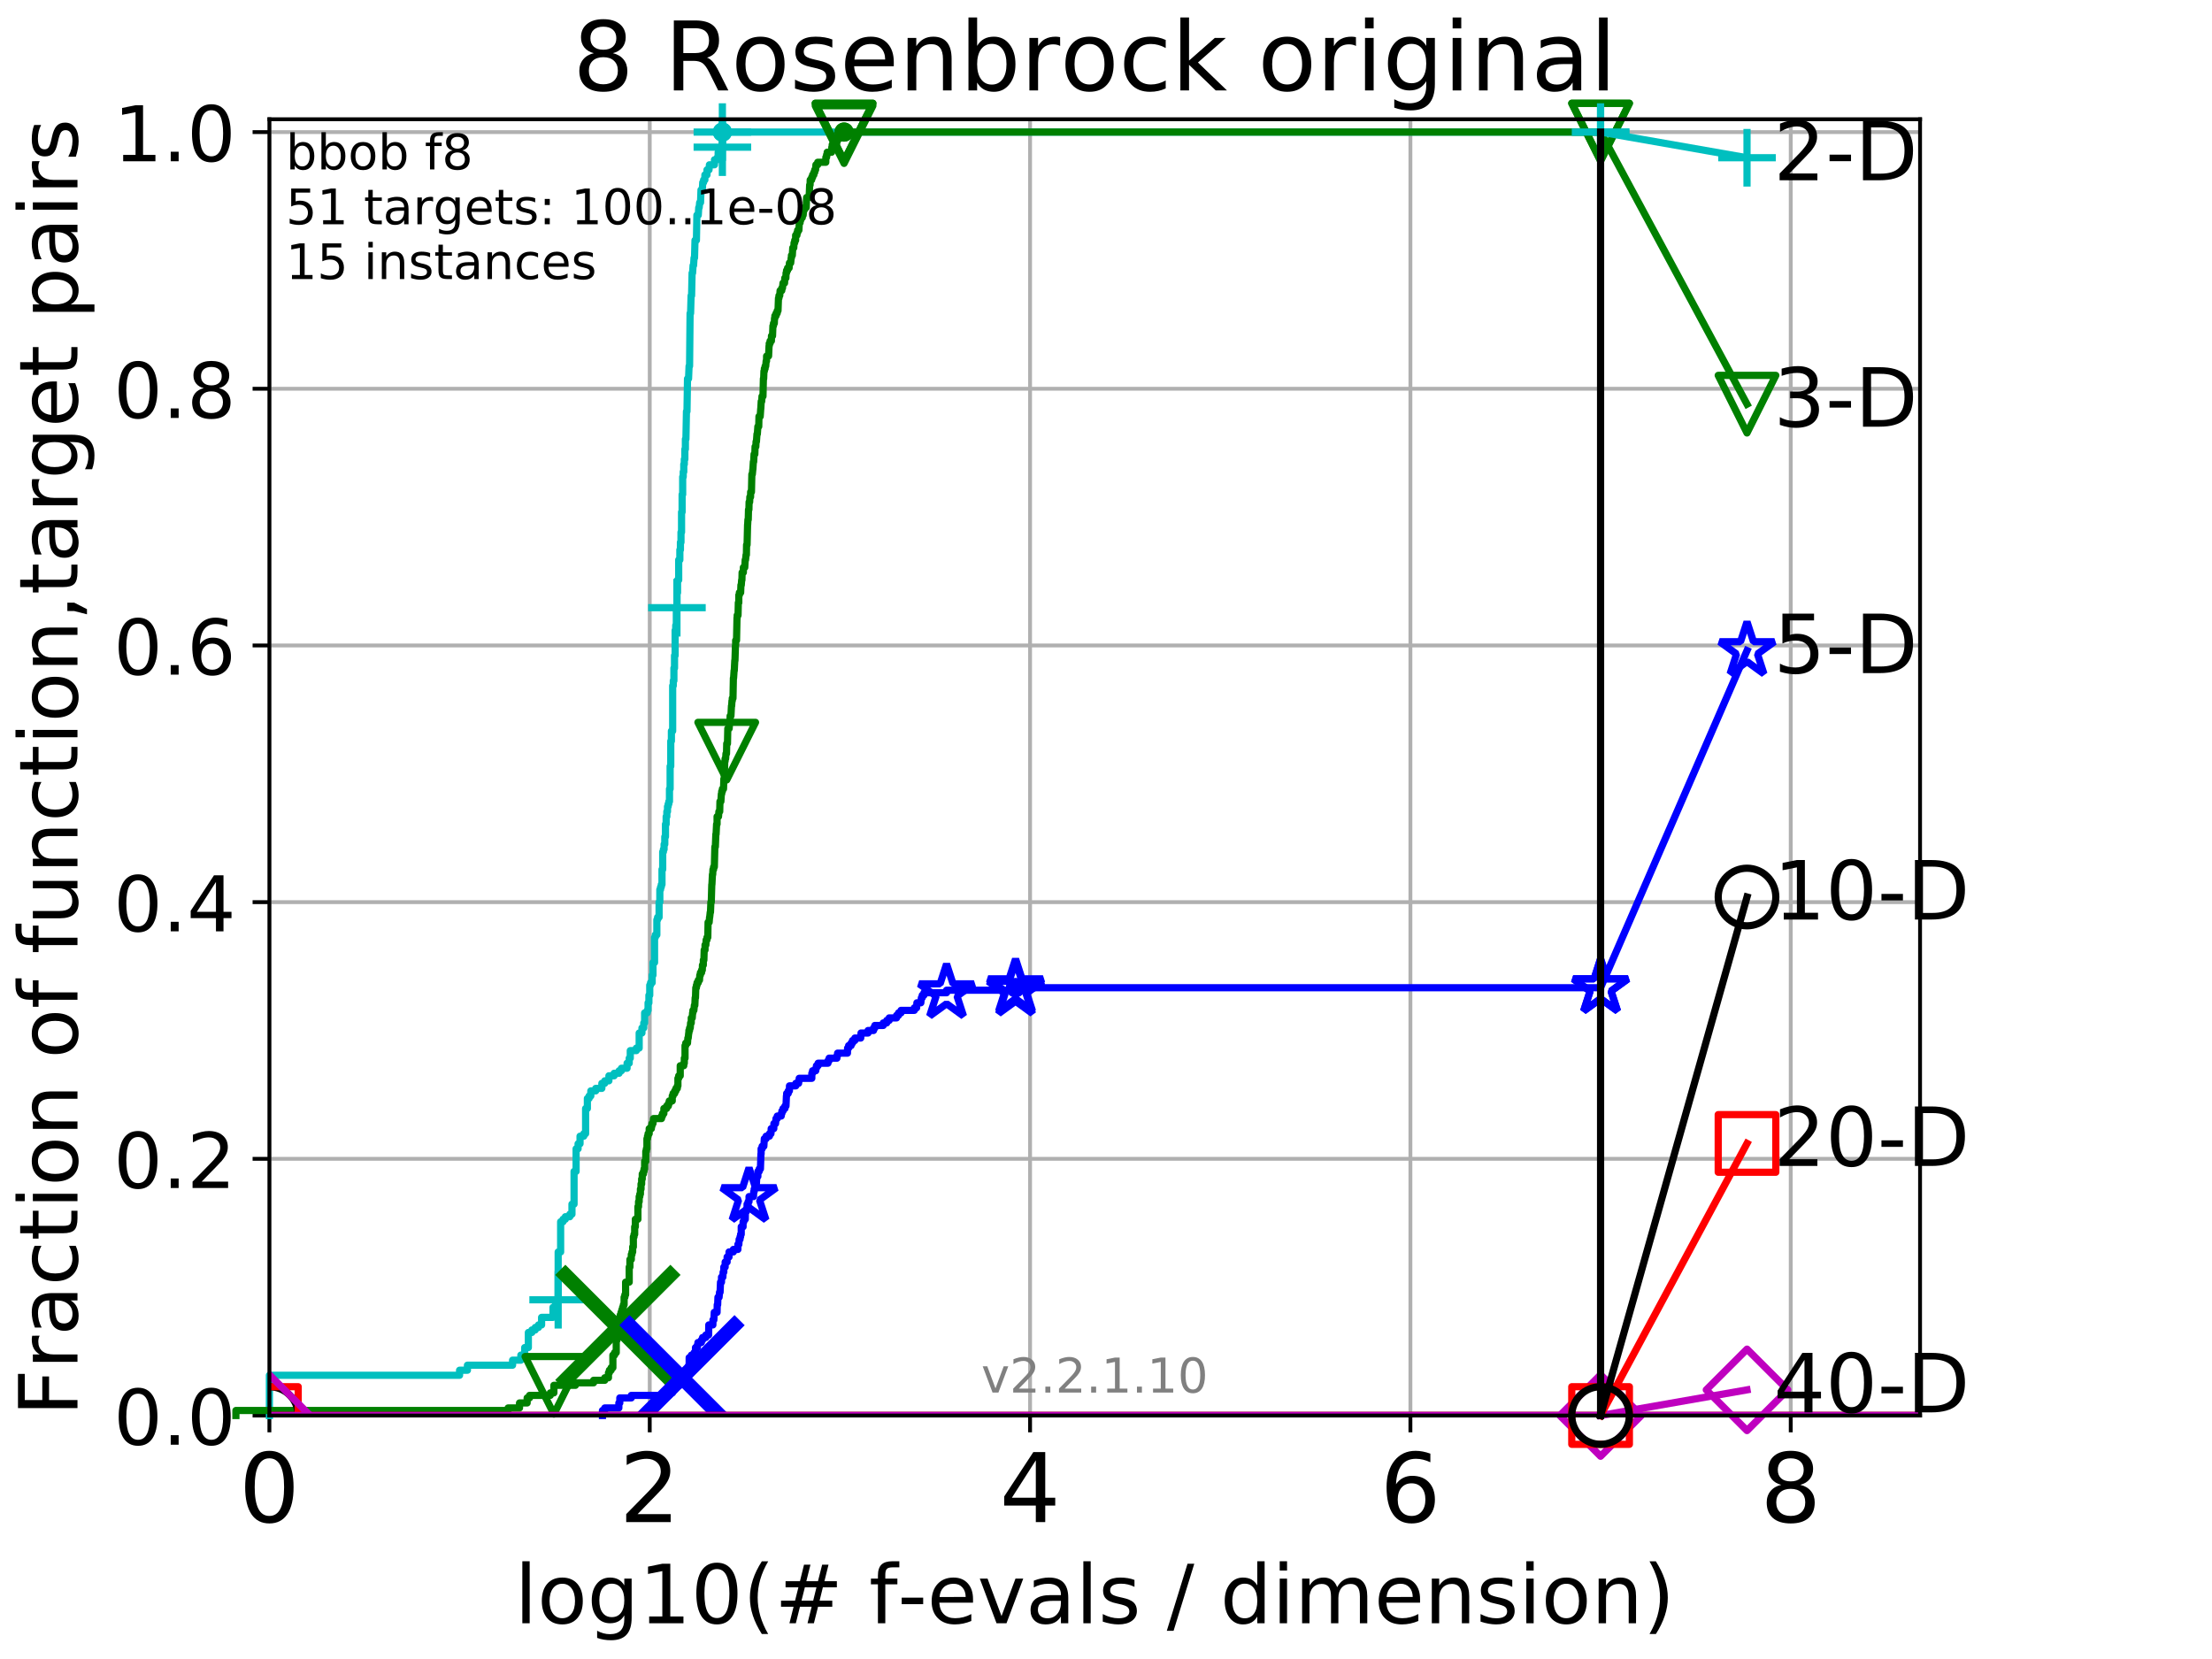 <?xml version="1.0" encoding="utf-8" standalone="no"?>
<!DOCTYPE svg PUBLIC "-//W3C//DTD SVG 1.1//EN"
  "http://www.w3.org/Graphics/SVG/1.1/DTD/svg11.dtd">
<!-- Created with matplotlib (http://matplotlib.org/) -->
<svg height="345.6pt" version="1.1" viewBox="0 0 460.8 345.6" width="460.8pt" xmlns="http://www.w3.org/2000/svg" xmlns:xlink="http://www.w3.org/1999/xlink">
 <defs>
  <style type="text/css">
*{stroke-linecap:butt;stroke-linejoin:round;}
  </style>
 </defs>
 <g id="figure_1">
  <g id="patch_1">
   <path d="M 0 345.6 
L 460.8 345.6 
L 460.8 0 
L 0 0 
z
" style="fill:#ffffff;"/>
  </g>
  <g id="axes_1">
   <g id="patch_2">
    <path d="M 56.12 294.88 
L 399.984 294.88 
L 399.984 24.84 
L 56.12 24.84 
z
" style="fill:#ffffff;"/>
   </g>
   <g id="matplotlib.axis_1">
    <g id="xtick_1">
     <g id="line2d_1">
      <path clip-path="url(#p11575366a9)" d="M 56.12 294.88 
L 56.12 24.84 
" style="fill:none;stroke:#b0b0b0;stroke-linecap:square;stroke-width:0.8;"/>
     </g>
     <g id="line2d_2">
      <defs>
       <path d="M 0 0 
L 0 3.5 
" id="m315525ef54" style="stroke:#000000;stroke-width:0.8;"/>
      </defs>
      <g>
       <use style="stroke:#000000;stroke-width:0.8;" x="56.12" xlink:href="#m315525ef54" y="294.88"/>
      </g>
     </g>
     <g id="text_1">
      <!-- 0 -->
      <defs>
       <path d="M 31.781 66.406 
Q 24.172 66.406 20.328 58.906 
Q 16.5 51.422 16.5 36.375 
Q 16.5 21.391 20.328 13.891 
Q 24.172 6.391 31.781 6.391 
Q 39.453 6.391 43.281 13.891 
Q 47.125 21.391 47.125 36.375 
Q 47.125 51.422 43.281 58.906 
Q 39.453 66.406 31.781 66.406 
z
M 31.781 74.219 
Q 44.047 74.219 50.516 64.516 
Q 56.984 54.828 56.984 36.375 
Q 56.984 17.969 50.516 8.266 
Q 44.047 -1.422 31.781 -1.422 
Q 19.531 -1.422 13.062 8.266 
Q 6.594 17.969 6.594 36.375 
Q 6.594 54.828 13.062 64.516 
Q 19.531 74.219 31.781 74.219 
z
" id="DejaVuSans-30"/>
      </defs>
      <g transform="translate(49.758 317.077)scale(0.2 -0.2)">
       <use xlink:href="#DejaVuSans-30"/>
      </g>
     </g>
    </g>
    <g id="xtick_2">
     <g id="line2d_3">
      <path clip-path="url(#p11575366a9)" d="M 135.351 294.88 
L 135.351 24.84 
" style="fill:none;stroke:#b0b0b0;stroke-linecap:square;stroke-width:0.8;"/>
     </g>
     <g id="line2d_4">
      <g>
       <use style="stroke:#000000;stroke-width:0.8;" x="135.351" xlink:href="#m315525ef54" y="294.88"/>
      </g>
     </g>
     <g id="text_2">
      <!-- 2 -->
      <defs>
       <path d="M 19.188 8.297 
L 53.609 8.297 
L 53.609 0 
L 7.328 0 
L 7.328 8.297 
Q 12.938 14.109 22.625 23.891 
Q 32.328 33.688 34.812 36.531 
Q 39.547 41.844 41.422 45.531 
Q 43.312 49.219 43.312 52.781 
Q 43.312 58.594 39.234 62.25 
Q 35.156 65.922 28.609 65.922 
Q 23.969 65.922 18.812 64.312 
Q 13.672 62.703 7.812 59.422 
L 7.812 69.391 
Q 13.766 71.781 18.938 73 
Q 24.125 74.219 28.422 74.219 
Q 39.75 74.219 46.484 68.547 
Q 53.219 62.891 53.219 53.422 
Q 53.219 48.922 51.531 44.891 
Q 49.859 40.875 45.406 35.406 
Q 44.188 33.984 37.641 27.219 
Q 31.109 20.453 19.188 8.297 
z
" id="DejaVuSans-32"/>
      </defs>
      <g transform="translate(128.989 317.077)scale(0.2 -0.2)">
       <use xlink:href="#DejaVuSans-32"/>
      </g>
     </g>
    </g>
    <g id="xtick_3">
     <g id="line2d_5">
      <path clip-path="url(#p11575366a9)" d="M 214.583 294.88 
L 214.583 24.84 
" style="fill:none;stroke:#b0b0b0;stroke-linecap:square;stroke-width:0.8;"/>
     </g>
     <g id="line2d_6">
      <g>
       <use style="stroke:#000000;stroke-width:0.8;" x="214.583" xlink:href="#m315525ef54" y="294.88"/>
      </g>
     </g>
     <g id="text_3">
      <!-- 4 -->
      <defs>
       <path d="M 37.797 64.312 
L 12.891 25.391 
L 37.797 25.391 
z
M 35.203 72.906 
L 47.609 72.906 
L 47.609 25.391 
L 58.016 25.391 
L 58.016 17.188 
L 47.609 17.188 
L 47.609 0 
L 37.797 0 
L 37.797 17.188 
L 4.891 17.188 
L 4.891 26.703 
z
" id="DejaVuSans-34"/>
      </defs>
      <g transform="translate(208.22 317.077)scale(0.2 -0.2)">
       <use xlink:href="#DejaVuSans-34"/>
      </g>
     </g>
    </g>
    <g id="xtick_4">
     <g id="line2d_7">
      <path clip-path="url(#p11575366a9)" d="M 293.814 294.88 
L 293.814 24.84 
" style="fill:none;stroke:#b0b0b0;stroke-linecap:square;stroke-width:0.8;"/>
     </g>
     <g id="line2d_8">
      <g>
       <use style="stroke:#000000;stroke-width:0.8;" x="293.814" xlink:href="#m315525ef54" y="294.88"/>
      </g>
     </g>
     <g id="text_4">
      <!-- 6 -->
      <defs>
       <path d="M 33.016 40.375 
Q 26.375 40.375 22.484 35.828 
Q 18.609 31.297 18.609 23.391 
Q 18.609 15.531 22.484 10.953 
Q 26.375 6.391 33.016 6.391 
Q 39.656 6.391 43.531 10.953 
Q 47.406 15.531 47.406 23.391 
Q 47.406 31.297 43.531 35.828 
Q 39.656 40.375 33.016 40.375 
z
M 52.594 71.297 
L 52.594 62.312 
Q 48.875 64.062 45.094 64.984 
Q 41.312 65.922 37.594 65.922 
Q 27.828 65.922 22.672 59.328 
Q 17.531 52.734 16.797 39.406 
Q 19.672 43.656 24.016 45.922 
Q 28.375 48.188 33.594 48.188 
Q 44.578 48.188 50.953 41.516 
Q 57.328 34.859 57.328 23.391 
Q 57.328 12.156 50.688 5.359 
Q 44.047 -1.422 33.016 -1.422 
Q 20.359 -1.422 13.672 8.266 
Q 6.984 17.969 6.984 36.375 
Q 6.984 53.656 15.188 63.938 
Q 23.391 74.219 37.203 74.219 
Q 40.922 74.219 44.703 73.484 
Q 48.484 72.75 52.594 71.297 
z
" id="DejaVuSans-36"/>
      </defs>
      <g transform="translate(287.452 317.077)scale(0.2 -0.2)">
       <use xlink:href="#DejaVuSans-36"/>
      </g>
     </g>
    </g>
    <g id="xtick_5">
     <g id="line2d_9">
      <path clip-path="url(#p11575366a9)" d="M 373.045 294.88 
L 373.045 24.84 
" style="fill:none;stroke:#b0b0b0;stroke-linecap:square;stroke-width:0.8;"/>
     </g>
     <g id="line2d_10">
      <g>
       <use style="stroke:#000000;stroke-width:0.8;" x="373.045" xlink:href="#m315525ef54" y="294.88"/>
      </g>
     </g>
     <g id="text_5">
      <!-- 8 -->
      <defs>
       <path d="M 31.781 34.625 
Q 24.75 34.625 20.719 30.859 
Q 16.703 27.094 16.703 20.516 
Q 16.703 13.922 20.719 10.156 
Q 24.75 6.391 31.781 6.391 
Q 38.812 6.391 42.859 10.172 
Q 46.922 13.969 46.922 20.516 
Q 46.922 27.094 42.891 30.859 
Q 38.875 34.625 31.781 34.625 
z
M 21.922 38.812 
Q 15.578 40.375 12.031 44.719 
Q 8.5 49.078 8.5 55.328 
Q 8.5 64.062 14.719 69.141 
Q 20.953 74.219 31.781 74.219 
Q 42.672 74.219 48.875 69.141 
Q 55.078 64.062 55.078 55.328 
Q 55.078 49.078 51.531 44.719 
Q 48 40.375 41.703 38.812 
Q 48.828 37.156 52.797 32.312 
Q 56.781 27.484 56.781 20.516 
Q 56.781 9.906 50.312 4.234 
Q 43.844 -1.422 31.781 -1.422 
Q 19.734 -1.422 13.25 4.234 
Q 6.781 9.906 6.781 20.516 
Q 6.781 27.484 10.781 32.312 
Q 14.797 37.156 21.922 38.812 
z
M 18.312 54.391 
Q 18.312 48.734 21.844 45.562 
Q 25.391 42.391 31.781 42.391 
Q 38.141 42.391 41.719 45.562 
Q 45.312 48.734 45.312 54.391 
Q 45.312 60.062 41.719 63.234 
Q 38.141 66.406 31.781 66.406 
Q 25.391 66.406 21.844 63.234 
Q 18.312 60.062 18.312 54.391 
z
" id="DejaVuSans-38"/>
      </defs>
      <g transform="translate(366.683 317.077)scale(0.2 -0.2)">
       <use xlink:href="#DejaVuSans-38"/>
      </g>
     </g>
    </g>
    <g id="text_6">
     <!-- log10(# f-evals / dimension) -->
     <defs>
      <path d="M 9.422 75.984 
L 18.406 75.984 
L 18.406 0 
L 9.422 0 
z
" id="DejaVuSans-6c"/>
      <path d="M 30.609 48.391 
Q 23.391 48.391 19.188 42.75 
Q 14.984 37.109 14.984 27.297 
Q 14.984 17.484 19.156 11.844 
Q 23.344 6.203 30.609 6.203 
Q 37.797 6.203 41.984 11.859 
Q 46.188 17.531 46.188 27.297 
Q 46.188 37.016 41.984 42.703 
Q 37.797 48.391 30.609 48.391 
z
M 30.609 56 
Q 42.328 56 49.016 48.375 
Q 55.719 40.766 55.719 27.297 
Q 55.719 13.875 49.016 6.219 
Q 42.328 -1.422 30.609 -1.422 
Q 18.844 -1.422 12.172 6.219 
Q 5.516 13.875 5.516 27.297 
Q 5.516 40.766 12.172 48.375 
Q 18.844 56 30.609 56 
z
" id="DejaVuSans-6f"/>
      <path d="M 45.406 27.984 
Q 45.406 37.75 41.375 43.109 
Q 37.359 48.484 30.078 48.484 
Q 22.859 48.484 18.828 43.109 
Q 14.797 37.75 14.797 27.984 
Q 14.797 18.266 18.828 12.891 
Q 22.859 7.516 30.078 7.516 
Q 37.359 7.516 41.375 12.891 
Q 45.406 18.266 45.406 27.984 
z
M 54.391 6.781 
Q 54.391 -7.172 48.188 -13.984 
Q 42 -20.797 29.203 -20.797 
Q 24.469 -20.797 20.266 -20.094 
Q 16.062 -19.391 12.109 -17.922 
L 12.109 -9.188 
Q 16.062 -11.328 19.922 -12.344 
Q 23.781 -13.375 27.781 -13.375 
Q 36.625 -13.375 41.016 -8.766 
Q 45.406 -4.156 45.406 5.172 
L 45.406 9.625 
Q 42.625 4.781 38.281 2.391 
Q 33.938 0 27.875 0 
Q 17.828 0 11.672 7.656 
Q 5.516 15.328 5.516 27.984 
Q 5.516 40.672 11.672 48.328 
Q 17.828 56 27.875 56 
Q 33.938 56 38.281 53.609 
Q 42.625 51.219 45.406 46.391 
L 45.406 54.688 
L 54.391 54.688 
z
" id="DejaVuSans-67"/>
      <path d="M 12.406 8.297 
L 28.516 8.297 
L 28.516 63.922 
L 10.984 60.406 
L 10.984 69.391 
L 28.422 72.906 
L 38.281 72.906 
L 38.281 8.297 
L 54.391 8.297 
L 54.391 0 
L 12.406 0 
z
" id="DejaVuSans-31"/>
      <path d="M 31 75.875 
Q 24.469 64.656 21.281 53.656 
Q 18.109 42.672 18.109 31.391 
Q 18.109 20.125 21.312 9.062 
Q 24.516 -2 31 -13.188 
L 23.188 -13.188 
Q 15.875 -1.703 12.234 9.375 
Q 8.594 20.453 8.594 31.391 
Q 8.594 42.281 12.203 53.312 
Q 15.828 64.359 23.188 75.875 
z
" id="DejaVuSans-28"/>
      <path d="M 51.125 44 
L 36.922 44 
L 32.812 27.688 
L 47.125 27.688 
z
M 43.797 71.781 
L 38.719 51.516 
L 52.984 51.516 
L 58.109 71.781 
L 65.922 71.781 
L 60.891 51.516 
L 76.125 51.516 
L 76.125 44 
L 58.984 44 
L 54.984 27.688 
L 70.516 27.688 
L 70.516 20.219 
L 53.078 20.219 
L 48 0 
L 40.188 0 
L 45.219 20.219 
L 30.906 20.219 
L 25.875 0 
L 18.016 0 
L 23.094 20.219 
L 7.719 20.219 
L 7.719 27.688 
L 24.906 27.688 
L 29 44 
L 13.281 44 
L 13.281 51.516 
L 30.906 51.516 
L 35.891 71.781 
z
" id="DejaVuSans-23"/>
      <path id="DejaVuSans-20"/>
      <path d="M 37.109 75.984 
L 37.109 68.5 
L 28.516 68.5 
Q 23.688 68.5 21.797 66.547 
Q 19.922 64.594 19.922 59.516 
L 19.922 54.688 
L 34.719 54.688 
L 34.719 47.703 
L 19.922 47.703 
L 19.922 0 
L 10.891 0 
L 10.891 47.703 
L 2.297 47.703 
L 2.297 54.688 
L 10.891 54.688 
L 10.891 58.5 
Q 10.891 67.625 15.141 71.797 
Q 19.391 75.984 28.609 75.984 
z
" id="DejaVuSans-66"/>
      <path d="M 4.891 31.391 
L 31.203 31.391 
L 31.203 23.391 
L 4.891 23.391 
z
" id="DejaVuSans-2d"/>
      <path d="M 56.203 29.594 
L 56.203 25.203 
L 14.891 25.203 
Q 15.484 15.922 20.484 11.062 
Q 25.484 6.203 34.422 6.203 
Q 39.594 6.203 44.453 7.469 
Q 49.312 8.734 54.109 11.281 
L 54.109 2.781 
Q 49.266 0.734 44.188 -0.344 
Q 39.109 -1.422 33.891 -1.422 
Q 20.797 -1.422 13.156 6.188 
Q 5.516 13.812 5.516 26.812 
Q 5.516 40.234 12.766 48.109 
Q 20.016 56 32.328 56 
Q 43.359 56 49.781 48.891 
Q 56.203 41.797 56.203 29.594 
z
M 47.219 32.234 
Q 47.125 39.594 43.094 43.984 
Q 39.062 48.391 32.422 48.391 
Q 24.906 48.391 20.391 44.141 
Q 15.875 39.891 15.188 32.172 
z
" id="DejaVuSans-65"/>
      <path d="M 2.984 54.688 
L 12.5 54.688 
L 29.594 8.797 
L 46.688 54.688 
L 56.203 54.688 
L 35.688 0 
L 23.484 0 
z
" id="DejaVuSans-76"/>
      <path d="M 34.281 27.484 
Q 23.391 27.484 19.188 25 
Q 14.984 22.516 14.984 16.5 
Q 14.984 11.719 18.141 8.906 
Q 21.297 6.109 26.703 6.109 
Q 34.188 6.109 38.703 11.406 
Q 43.219 16.703 43.219 25.484 
L 43.219 27.484 
z
M 52.203 31.203 
L 52.203 0 
L 43.219 0 
L 43.219 8.297 
Q 40.141 3.328 35.547 0.953 
Q 30.953 -1.422 24.312 -1.422 
Q 15.922 -1.422 10.953 3.297 
Q 6 8.016 6 15.922 
Q 6 25.141 12.172 29.828 
Q 18.359 34.516 30.609 34.516 
L 43.219 34.516 
L 43.219 35.406 
Q 43.219 41.609 39.141 45 
Q 35.062 48.391 27.688 48.391 
Q 23 48.391 18.547 47.266 
Q 14.109 46.141 10.016 43.891 
L 10.016 52.203 
Q 14.938 54.109 19.578 55.047 
Q 24.219 56 28.609 56 
Q 40.484 56 46.344 49.844 
Q 52.203 43.703 52.203 31.203 
z
" id="DejaVuSans-61"/>
      <path d="M 44.281 53.078 
L 44.281 44.578 
Q 40.484 46.531 36.375 47.5 
Q 32.281 48.484 27.875 48.484 
Q 21.188 48.484 17.844 46.438 
Q 14.5 44.391 14.5 40.281 
Q 14.5 37.156 16.891 35.375 
Q 19.281 33.594 26.516 31.984 
L 29.594 31.297 
Q 39.156 29.25 43.188 25.516 
Q 47.219 21.781 47.219 15.094 
Q 47.219 7.469 41.188 3.016 
Q 35.156 -1.422 24.609 -1.422 
Q 20.219 -1.422 15.453 -0.562 
Q 10.688 0.297 5.422 2 
L 5.422 11.281 
Q 10.406 8.688 15.234 7.391 
Q 20.062 6.109 24.812 6.109 
Q 31.156 6.109 34.562 8.281 
Q 37.984 10.453 37.984 14.406 
Q 37.984 18.062 35.516 20.016 
Q 33.062 21.969 24.703 23.781 
L 21.578 24.516 
Q 13.234 26.266 9.516 29.906 
Q 5.812 33.547 5.812 39.891 
Q 5.812 47.609 11.281 51.797 
Q 16.75 56 26.812 56 
Q 31.781 56 36.172 55.266 
Q 40.578 54.547 44.281 53.078 
z
" id="DejaVuSans-73"/>
      <path d="M 25.391 72.906 
L 33.688 72.906 
L 8.297 -9.281 
L 0 -9.281 
z
" id="DejaVuSans-2f"/>
      <path d="M 45.406 46.391 
L 45.406 75.984 
L 54.391 75.984 
L 54.391 0 
L 45.406 0 
L 45.406 8.203 
Q 42.578 3.328 38.25 0.953 
Q 33.938 -1.422 27.875 -1.422 
Q 17.969 -1.422 11.734 6.484 
Q 5.516 14.406 5.516 27.297 
Q 5.516 40.188 11.734 48.094 
Q 17.969 56 27.875 56 
Q 33.938 56 38.25 53.625 
Q 42.578 51.266 45.406 46.391 
z
M 14.797 27.297 
Q 14.797 17.391 18.875 11.75 
Q 22.953 6.109 30.078 6.109 
Q 37.203 6.109 41.297 11.75 
Q 45.406 17.391 45.406 27.297 
Q 45.406 37.203 41.297 42.844 
Q 37.203 48.484 30.078 48.484 
Q 22.953 48.484 18.875 42.844 
Q 14.797 37.203 14.797 27.297 
z
" id="DejaVuSans-64"/>
      <path d="M 9.422 54.688 
L 18.406 54.688 
L 18.406 0 
L 9.422 0 
z
M 9.422 75.984 
L 18.406 75.984 
L 18.406 64.594 
L 9.422 64.594 
z
" id="DejaVuSans-69"/>
      <path d="M 52 44.188 
Q 55.375 50.25 60.062 53.125 
Q 64.75 56 71.094 56 
Q 79.641 56 84.281 50.016 
Q 88.922 44.047 88.922 33.016 
L 88.922 0 
L 79.891 0 
L 79.891 32.719 
Q 79.891 40.578 77.094 44.375 
Q 74.312 48.188 68.609 48.188 
Q 61.625 48.188 57.562 43.547 
Q 53.516 38.922 53.516 30.906 
L 53.516 0 
L 44.484 0 
L 44.484 32.719 
Q 44.484 40.625 41.703 44.406 
Q 38.922 48.188 33.109 48.188 
Q 26.219 48.188 22.156 43.531 
Q 18.109 38.875 18.109 30.906 
L 18.109 0 
L 9.078 0 
L 9.078 54.688 
L 18.109 54.688 
L 18.109 46.188 
Q 21.188 51.219 25.484 53.609 
Q 29.781 56 35.688 56 
Q 41.656 56 45.828 52.969 
Q 50 49.953 52 44.188 
z
" id="DejaVuSans-6d"/>
      <path d="M 54.891 33.016 
L 54.891 0 
L 45.906 0 
L 45.906 32.719 
Q 45.906 40.484 42.875 44.328 
Q 39.844 48.188 33.797 48.188 
Q 26.516 48.188 22.312 43.547 
Q 18.109 38.922 18.109 30.906 
L 18.109 0 
L 9.078 0 
L 9.078 54.688 
L 18.109 54.688 
L 18.109 46.188 
Q 21.344 51.125 25.703 53.562 
Q 30.078 56 35.797 56 
Q 45.219 56 50.047 50.172 
Q 54.891 44.344 54.891 33.016 
z
" id="DejaVuSans-6e"/>
      <path d="M 8.016 75.875 
L 15.828 75.875 
Q 23.141 64.359 26.781 53.312 
Q 30.422 42.281 30.422 31.391 
Q 30.422 20.453 26.781 9.375 
Q 23.141 -1.703 15.828 -13.188 
L 8.016 -13.188 
Q 14.5 -2 17.703 9.062 
Q 20.906 20.125 20.906 31.391 
Q 20.906 42.672 17.703 53.656 
Q 14.5 64.656 8.016 75.875 
z
" id="DejaVuSans-29"/>
     </defs>
     <g transform="translate(107.211 338.154)scale(0.17 -0.17)">
      <use xlink:href="#DejaVuSans-6c"/>
      <use x="27.783" xlink:href="#DejaVuSans-6f"/>
      <use x="88.965" xlink:href="#DejaVuSans-67"/>
      <use x="152.441" xlink:href="#DejaVuSans-31"/>
      <use x="216.064" xlink:href="#DejaVuSans-30"/>
      <use x="279.688" xlink:href="#DejaVuSans-28"/>
      <use x="318.701" xlink:href="#DejaVuSans-23"/>
      <use x="402.49" xlink:href="#DejaVuSans-20"/>
      <use x="434.277" xlink:href="#DejaVuSans-66"/>
      <use x="469.404" xlink:href="#DejaVuSans-2d"/>
      <use x="505.488" xlink:href="#DejaVuSans-65"/>
      <use x="567.012" xlink:href="#DejaVuSans-76"/>
      <use x="626.191" xlink:href="#DejaVuSans-61"/>
      <use x="687.471" xlink:href="#DejaVuSans-6c"/>
      <use x="715.254" xlink:href="#DejaVuSans-73"/>
      <use x="767.354" xlink:href="#DejaVuSans-20"/>
      <use x="799.141" xlink:href="#DejaVuSans-2f"/>
      <use x="832.832" xlink:href="#DejaVuSans-20"/>
      <use x="864.619" xlink:href="#DejaVuSans-64"/>
      <use x="928.096" xlink:href="#DejaVuSans-69"/>
      <use x="955.879" xlink:href="#DejaVuSans-6d"/>
      <use x="1053.291" xlink:href="#DejaVuSans-65"/>
      <use x="1114.814" xlink:href="#DejaVuSans-6e"/>
      <use x="1178.193" xlink:href="#DejaVuSans-73"/>
      <use x="1230.293" xlink:href="#DejaVuSans-69"/>
      <use x="1258.076" xlink:href="#DejaVuSans-6f"/>
      <use x="1319.258" xlink:href="#DejaVuSans-6e"/>
      <use x="1382.637" xlink:href="#DejaVuSans-29"/>
     </g>
    </g>
   </g>
   <g id="matplotlib.axis_2">
    <g id="ytick_1">
     <g id="line2d_11">
      <path clip-path="url(#p11575366a9)" d="M 56.12 294.88 
L 399.984 294.88 
" style="fill:none;stroke:#b0b0b0;stroke-linecap:square;stroke-width:0.8;"/>
     </g>
     <g id="line2d_12">
      <defs>
       <path d="M 0 0 
L -3.5 0 
" id="m30cd9434ec" style="stroke:#000000;stroke-width:0.8;"/>
      </defs>
      <g>
       <use style="stroke:#000000;stroke-width:0.8;" x="56.12" xlink:href="#m30cd9434ec" y="294.88"/>
      </g>
     </g>
     <g id="text_7">
      <!-- 0.0 -->
      <defs>
       <path d="M 10.688 12.406 
L 21 12.406 
L 21 0 
L 10.688 0 
z
" id="DejaVuSans-2e"/>
      </defs>
      <g transform="translate(23.675 300.959)scale(0.16 -0.16)">
       <use xlink:href="#DejaVuSans-30"/>
       <use x="63.623" xlink:href="#DejaVuSans-2e"/>
       <use x="95.41" xlink:href="#DejaVuSans-30"/>
      </g>
     </g>
    </g>
    <g id="ytick_2">
     <g id="line2d_13">
      <path clip-path="url(#p11575366a9)" d="M 56.12 241.407 
L 399.984 241.407 
" style="fill:none;stroke:#b0b0b0;stroke-linecap:square;stroke-width:0.8;"/>
     </g>
     <g id="line2d_14">
      <g>
       <use style="stroke:#000000;stroke-width:0.8;" x="56.12" xlink:href="#m30cd9434ec" y="241.407"/>
      </g>
     </g>
     <g id="text_8">
      <!-- 0.2 -->
      <g transform="translate(23.675 247.485)scale(0.16 -0.16)">
       <use xlink:href="#DejaVuSans-30"/>
       <use x="63.623" xlink:href="#DejaVuSans-2e"/>
       <use x="95.41" xlink:href="#DejaVuSans-32"/>
      </g>
     </g>
    </g>
    <g id="ytick_3">
     <g id="line2d_15">
      <path clip-path="url(#p11575366a9)" d="M 56.12 187.933 
L 399.984 187.933 
" style="fill:none;stroke:#b0b0b0;stroke-linecap:square;stroke-width:0.8;"/>
     </g>
     <g id="line2d_16">
      <g>
       <use style="stroke:#000000;stroke-width:0.8;" x="56.12" xlink:href="#m30cd9434ec" y="187.933"/>
      </g>
     </g>
     <g id="text_9">
      <!-- 0.4 -->
      <g transform="translate(23.675 194.012)scale(0.16 -0.16)">
       <use xlink:href="#DejaVuSans-30"/>
       <use x="63.623" xlink:href="#DejaVuSans-2e"/>
       <use x="95.41" xlink:href="#DejaVuSans-34"/>
      </g>
     </g>
    </g>
    <g id="ytick_4">
     <g id="line2d_17">
      <path clip-path="url(#p11575366a9)" d="M 56.12 134.46 
L 399.984 134.46 
" style="fill:none;stroke:#b0b0b0;stroke-linecap:square;stroke-width:0.8;"/>
     </g>
     <g id="line2d_18">
      <g>
       <use style="stroke:#000000;stroke-width:0.8;" x="56.12" xlink:href="#m30cd9434ec" y="134.46"/>
      </g>
     </g>
     <g id="text_10">
      <!-- 0.6 -->
      <g transform="translate(23.675 140.539)scale(0.16 -0.16)">
       <use xlink:href="#DejaVuSans-30"/>
       <use x="63.623" xlink:href="#DejaVuSans-2e"/>
       <use x="95.41" xlink:href="#DejaVuSans-36"/>
      </g>
     </g>
    </g>
    <g id="ytick_5">
     <g id="line2d_19">
      <path clip-path="url(#p11575366a9)" d="M 56.12 80.987 
L 399.984 80.987 
" style="fill:none;stroke:#b0b0b0;stroke-linecap:square;stroke-width:0.8;"/>
     </g>
     <g id="line2d_20">
      <g>
       <use style="stroke:#000000;stroke-width:0.8;" x="56.12" xlink:href="#m30cd9434ec" y="80.987"/>
      </g>
     </g>
     <g id="text_11">
      <!-- 0.8 -->
      <g transform="translate(23.675 87.066)scale(0.16 -0.16)">
       <use xlink:href="#DejaVuSans-30"/>
       <use x="63.623" xlink:href="#DejaVuSans-2e"/>
       <use x="95.41" xlink:href="#DejaVuSans-38"/>
      </g>
     </g>
    </g>
    <g id="ytick_6">
     <g id="line2d_21">
      <path clip-path="url(#p11575366a9)" d="M 56.12 27.514 
L 399.984 27.514 
" style="fill:none;stroke:#b0b0b0;stroke-linecap:square;stroke-width:0.8;"/>
     </g>
     <g id="line2d_22">
      <g>
       <use style="stroke:#000000;stroke-width:0.8;" x="56.12" xlink:href="#m30cd9434ec" y="27.514"/>
      </g>
     </g>
     <g id="text_12">
      <!-- 1.0 -->
      <g transform="translate(23.675 33.592)scale(0.16 -0.16)">
       <use xlink:href="#DejaVuSans-31"/>
       <use x="63.623" xlink:href="#DejaVuSans-2e"/>
       <use x="95.41" xlink:href="#DejaVuSans-30"/>
      </g>
     </g>
    </g>
    <g id="text_13">
     <!-- Fraction of function,target pairs -->
     <defs>
      <path d="M 9.812 72.906 
L 51.703 72.906 
L 51.703 64.594 
L 19.672 64.594 
L 19.672 43.109 
L 48.578 43.109 
L 48.578 34.812 
L 19.672 34.812 
L 19.672 0 
L 9.812 0 
z
" id="DejaVuSans-46"/>
      <path d="M 41.109 46.297 
Q 39.594 47.172 37.812 47.578 
Q 36.031 48 33.891 48 
Q 26.266 48 22.188 43.047 
Q 18.109 38.094 18.109 28.812 
L 18.109 0 
L 9.078 0 
L 9.078 54.688 
L 18.109 54.688 
L 18.109 46.188 
Q 20.953 51.172 25.484 53.578 
Q 30.031 56 36.531 56 
Q 37.453 56 38.578 55.875 
Q 39.703 55.766 41.062 55.516 
z
" id="DejaVuSans-72"/>
      <path d="M 48.781 52.594 
L 48.781 44.188 
Q 44.969 46.297 41.141 47.344 
Q 37.312 48.391 33.406 48.391 
Q 24.656 48.391 19.812 42.844 
Q 14.984 37.312 14.984 27.297 
Q 14.984 17.281 19.812 11.734 
Q 24.656 6.203 33.406 6.203 
Q 37.312 6.203 41.141 7.25 
Q 44.969 8.297 48.781 10.406 
L 48.781 2.094 
Q 45.016 0.344 40.984 -0.531 
Q 36.969 -1.422 32.422 -1.422 
Q 20.062 -1.422 12.781 6.344 
Q 5.516 14.109 5.516 27.297 
Q 5.516 40.672 12.859 48.328 
Q 20.219 56 33.016 56 
Q 37.156 56 41.109 55.141 
Q 45.062 54.297 48.781 52.594 
z
" id="DejaVuSans-63"/>
      <path d="M 18.312 70.219 
L 18.312 54.688 
L 36.812 54.688 
L 36.812 47.703 
L 18.312 47.703 
L 18.312 18.016 
Q 18.312 11.328 20.141 9.422 
Q 21.969 7.516 27.594 7.516 
L 36.812 7.516 
L 36.812 0 
L 27.594 0 
Q 17.188 0 13.234 3.875 
Q 9.281 7.766 9.281 18.016 
L 9.281 47.703 
L 2.688 47.703 
L 2.688 54.688 
L 9.281 54.688 
L 9.281 70.219 
z
" id="DejaVuSans-74"/>
      <path d="M 8.5 21.578 
L 8.5 54.688 
L 17.484 54.688 
L 17.484 21.922 
Q 17.484 14.156 20.5 10.266 
Q 23.531 6.391 29.594 6.391 
Q 36.859 6.391 41.078 11.031 
Q 45.312 15.672 45.312 23.688 
L 45.312 54.688 
L 54.297 54.688 
L 54.297 0 
L 45.312 0 
L 45.312 8.406 
Q 42.047 3.422 37.719 1 
Q 33.406 -1.422 27.688 -1.422 
Q 18.266 -1.422 13.375 4.438 
Q 8.5 10.297 8.5 21.578 
z
M 31.109 56 
z
" id="DejaVuSans-75"/>
      <path d="M 11.719 12.406 
L 22.016 12.406 
L 22.016 4 
L 14.016 -11.625 
L 7.719 -11.625 
L 11.719 4 
z
" id="DejaVuSans-2c"/>
      <path d="M 18.109 8.203 
L 18.109 -20.797 
L 9.078 -20.797 
L 9.078 54.688 
L 18.109 54.688 
L 18.109 46.391 
Q 20.953 51.266 25.266 53.625 
Q 29.594 56 35.594 56 
Q 45.562 56 51.781 48.094 
Q 58.016 40.188 58.016 27.297 
Q 58.016 14.406 51.781 6.484 
Q 45.562 -1.422 35.594 -1.422 
Q 29.594 -1.422 25.266 0.953 
Q 20.953 3.328 18.109 8.203 
z
M 48.688 27.297 
Q 48.688 37.203 44.609 42.844 
Q 40.531 48.484 33.406 48.484 
Q 26.266 48.484 22.188 42.844 
Q 18.109 37.203 18.109 27.297 
Q 18.109 17.391 22.188 11.75 
Q 26.266 6.109 33.406 6.109 
Q 40.531 6.109 44.609 11.75 
Q 48.688 17.391 48.688 27.297 
z
" id="DejaVuSans-70"/>
     </defs>
     <g transform="translate(16.14 294.999)rotate(-90)scale(0.17 -0.17)">
      <use xlink:href="#DejaVuSans-46"/>
      <use x="57.41" xlink:href="#DejaVuSans-72"/>
      <use x="98.523" xlink:href="#DejaVuSans-61"/>
      <use x="159.803" xlink:href="#DejaVuSans-63"/>
      <use x="214.783" xlink:href="#DejaVuSans-74"/>
      <use x="253.992" xlink:href="#DejaVuSans-69"/>
      <use x="281.775" xlink:href="#DejaVuSans-6f"/>
      <use x="342.957" xlink:href="#DejaVuSans-6e"/>
      <use x="406.336" xlink:href="#DejaVuSans-20"/>
      <use x="438.123" xlink:href="#DejaVuSans-6f"/>
      <use x="499.305" xlink:href="#DejaVuSans-66"/>
      <use x="534.51" xlink:href="#DejaVuSans-20"/>
      <use x="566.297" xlink:href="#DejaVuSans-66"/>
      <use x="601.502" xlink:href="#DejaVuSans-75"/>
      <use x="664.881" xlink:href="#DejaVuSans-6e"/>
      <use x="728.26" xlink:href="#DejaVuSans-63"/>
      <use x="783.24" xlink:href="#DejaVuSans-74"/>
      <use x="822.449" xlink:href="#DejaVuSans-69"/>
      <use x="850.232" xlink:href="#DejaVuSans-6f"/>
      <use x="911.414" xlink:href="#DejaVuSans-6e"/>
      <use x="974.793" xlink:href="#DejaVuSans-2c"/>
      <use x="1006.58" xlink:href="#DejaVuSans-74"/>
      <use x="1045.789" xlink:href="#DejaVuSans-61"/>
      <use x="1107.068" xlink:href="#DejaVuSans-72"/>
      <use x="1148.166" xlink:href="#DejaVuSans-67"/>
      <use x="1211.643" xlink:href="#DejaVuSans-65"/>
      <use x="1273.166" xlink:href="#DejaVuSans-74"/>
      <use x="1312.375" xlink:href="#DejaVuSans-20"/>
      <use x="1344.162" xlink:href="#DejaVuSans-70"/>
      <use x="1407.639" xlink:href="#DejaVuSans-61"/>
      <use x="1468.918" xlink:href="#DejaVuSans-69"/>
      <use x="1496.701" xlink:href="#DejaVuSans-72"/>
      <use x="1537.814" xlink:href="#DejaVuSans-73"/>
     </g>
    </g>
   </g>
   <g id="line2d_23">
    <defs>
     <path d="M 0 1.5 
C 0.398 1.5 0.779 1.342 1.061 1.061 
C 1.342 0.779 1.5 0.398 1.5 0 
C 1.5 -0.398 1.342 -0.779 1.061 -1.061 
C 0.779 -1.342 0.398 -1.5 0 -1.5 
C -0.398 -1.5 -0.779 -1.342 -1.061 -1.061 
C -1.342 -0.779 -1.5 -0.398 -1.5 0 
C -1.5 0.398 -1.342 0.779 -1.061 1.061 
C -0.779 1.342 -0.398 1.5 0 1.5 
z
" id="mf5f128240c" style="stroke:#00bfbf;"/>
    </defs>
    <g>
     <use style="fill:#00bfbf;stroke:#00bfbf;" x="150.485" xlink:href="#mf5f128240c" y="27.514"/>
     <use style="fill:#00bfbf;stroke:#00bfbf;" x="150.485" xlink:href="#mf5f128240c" y="27.514"/>
    </g>
   </g>
   <g id="line2d_24">
    <path d="M 56.12 294.88 
L 56.12 286.492 
L 95.736 286.492 
L 95.736 285.444 
L 97.375 285.444 
L 97.375 284.395 
L 106.779 284.395 
L 106.779 283.347 
L 108.501 283.347 
L 108.501 282.298 
L 109.301 282.298 
L 109.301 280.725 
L 110.066 280.725 
L 110.066 277.58 
L 110.798 277.58 
L 110.798 277.056 
L 111.5 277.056 
L 111.5 276.531 
L 112.175 276.531 
L 112.175 276.007 
L 112.824 276.007 
L 112.824 274.434 
L 115.201 274.434 
L 115.201 272.337 
L 115.748 272.337 
L 115.748 270.765 
L 116.277 270.765 
L 116.277 260.804 
L 116.791 260.804 
L 116.791 254.513 
L 117.289 254.513 
L 117.289 253.989 
L 117.774 253.989 
L 117.774 253.464 
L 118.704 253.464 
L 118.704 252.94 
L 119.151 252.94 
L 119.151 250.843 
L 119.587 250.843 
L 119.587 244.028 
L 120.012 244.028 
L 120.012 239.31 
L 120.426 239.31 
L 120.426 238.261 
L 120.831 238.261 
L 120.831 236.689 
L 121.613 236.689 
L 121.613 236.164 
L 121.991 236.164 
L 121.991 230.922 
L 122.361 230.922 
L 122.361 228.825 
L 122.723 228.825 
L 122.723 228.301 
L 123.078 228.301 
L 123.078 227.252 
L 124.101 227.252 
L 124.101 226.728 
L 125.376 226.728 
L 125.376 225.679 
L 125.979 225.679 
L 125.979 225.155 
L 126.847 225.155 
L 126.847 224.107 
L 127.94 224.107 
L 127.94 223.582 
L 128.967 223.582 
L 128.967 223.058 
L 129.459 223.058 
L 129.459 222.534 
L 130.63 222.534 
L 130.63 221.485 
L 131.077 221.485 
L 131.077 220.437 
L 131.296 220.437 
L 131.296 218.864 
L 132.555 218.864 
L 132.555 218.34 
L 133.152 218.34 
L 133.152 215.194 
L 133.729 215.194 
L 133.729 214.146 
L 134.103 214.146 
L 134.103 213.097 
L 134.287 213.097 
L 134.287 211 
L 134.827 211 
L 134.827 210.476 
L 135.004 210.476 
L 135.004 208.903 
L 135.178 208.903 
L 135.178 207.331 
L 135.351 207.331 
L 135.351 205.234 
L 135.523 205.234 
L 135.523 204.709 
L 135.86 204.709 
L 135.86 203.137 
L 136.026 203.137 
L 136.026 200.515 
L 136.354 200.515 
L 136.354 195.273 
L 136.515 195.273 
L 136.515 194.749 
L 136.834 194.749 
L 136.834 191.603 
L 136.991 191.603 
L 136.991 191.079 
L 137.301 191.079 
L 137.301 187.933 
L 137.454 187.933 
L 137.454 185.312 
L 137.606 185.312 
L 137.606 184.788 
L 137.756 184.788 
L 137.756 184.264 
L 137.905 184.264 
L 137.905 181.118 
L 138.053 181.118 
L 138.053 177.449 
L 138.199 177.449 
L 138.199 176.924 
L 138.344 176.924 
L 138.344 175.876 
L 138.488 175.876 
L 138.488 174.303 
L 138.631 174.303 
L 138.631 171.682 
L 138.773 171.682 
L 138.773 170.109 
L 138.913 170.109 
L 138.913 169.061 
L 139.052 169.061 
L 139.052 168.012 
L 139.19 168.012 
L 139.19 167.488 
L 139.328 167.488 
L 139.328 166.964 
L 139.464 166.964 
L 139.464 164.342 
L 139.599 164.342 
L 139.599 159.624 
L 139.732 159.624 
L 139.732 154.382 
L 139.865 154.382 
L 139.865 152.285 
L 140.128 152.285 
L 140.128 142.848 
L 140.258 142.848 
L 140.258 141.8 
L 140.387 141.8 
L 140.387 139.178 
L 140.515 139.178 
L 140.515 136.557 
L 140.642 136.557 
L 140.642 131.315 
L 140.768 131.315 
L 140.768 130.266 
L 140.893 130.266 
L 140.893 126.596 
L 141.017 126.596 
L 141.017 123.451 
L 141.14 123.451 
L 141.14 120.83 
L 141.384 120.83 
L 141.384 116.636 
L 141.625 116.636 
L 141.625 114.539 
L 141.744 114.539 
L 141.744 112.966 
L 141.862 112.966 
L 141.862 110.869 
L 141.98 110.869 
L 141.98 106.675 
L 142.096 106.675 
L 142.096 103.005 
L 142.212 103.005 
L 142.212 99.336 
L 142.327 99.336 
L 142.327 98.287 
L 142.442 98.287 
L 142.442 96.714 
L 142.555 96.714 
L 142.555 95.666 
L 142.668 95.666 
L 142.668 93.569 
L 142.78 93.569 
L 142.78 91.472 
L 142.891 91.472 
L 143.002 85.705 
L 143.112 85.705 
L 143.221 78.89 
L 143.438 78.89 
L 143.545 76.269 
L 143.651 76.269 
L 143.757 65.259 
L 143.863 65.259 
L 143.967 61.59 
L 144.071 61.59 
L 144.174 56.872 
L 144.277 56.872 
L 144.379 55.299 
L 144.481 55.299 
L 144.582 53.726 
L 144.682 53.726 
L 144.782 50.056 
L 145.077 50.056 
L 145.175 44.814 
L 145.464 44.814 
L 145.559 43.241 
L 145.654 43.241 
L 145.749 42.193 
L 145.936 42.193 
L 146.028 39.571 
L 146.304 39.571 
L 146.394 37.999 
L 146.575 37.999 
L 146.575 37.474 
L 146.841 37.474 
L 146.841 36.426 
L 147.277 36.426 
L 147.277 35.377 
L 147.702 35.377 
L 147.785 34.329 
L 148.838 34.329 
L 148.838 33.28 
L 149.456 33.28 
L 149.456 32.756 
L 149.606 32.756 
L 149.606 31.708 
L 150.051 31.708 
L 150.051 30.659 
L 150.485 30.659 
L 150.485 27.514 
L 333.43 27.514 
L 333.43 27.514 
" style="fill:none;stroke:#00bfbf;stroke-linecap:square;stroke-width:1.5;"/>
   </g>
   <g id="line2d_25">
    <defs>
     <path d="M -6 0 
L 6 0 
M 0 6 
L 0 -6 
" id="mf57763809f" style="stroke:#00bfbf;stroke-width:1.5;"/>
    </defs>
    <g>
     <use style="fill-opacity:0;stroke:#00bfbf;stroke-width:1.5;" x="116.277" xlink:href="#mf57763809f" y="270.765"/>
     <use style="fill-opacity:0;stroke:#00bfbf;stroke-width:1.5;" x="141.017" xlink:href="#mf57763809f" y="126.596"/>
     <use style="fill-opacity:0;stroke:#00bfbf;stroke-width:1.5;" x="150.485" xlink:href="#mf57763809f" y="30.659"/>
     <use style="fill-opacity:0;stroke:#00bfbf;stroke-width:1.5;" x="150.485" xlink:href="#mf57763809f" y="27.514"/>
     <use style="fill-opacity:0;stroke:#00bfbf;stroke-width:1.5;" x="333.43" xlink:href="#mf57763809f" y="27.514"/>
    </g>
   </g>
   <g id="line2d_26">
    <path style="fill:none;stroke:#00bfbf;stroke-linecap:square;stroke-width:1.5;"/>
    <g/>
   </g>
   <g id="line2d_27">
    <defs>
     <path d="M 0 1.5 
C 0.398 1.5 0.779 1.342 1.061 1.061 
C 1.342 0.779 1.5 0.398 1.5 0 
C 1.5 -0.398 1.342 -0.779 1.061 -1.061 
C 0.779 -1.342 0.398 -1.5 0 -1.5 
C -0.398 -1.5 -0.779 -1.342 -1.061 -1.061 
C -1.342 -0.779 -1.5 -0.398 -1.5 0 
C -1.5 0.398 -1.342 0.779 -1.061 1.061 
C -0.779 1.342 -0.398 1.5 0 1.5 
z
" id="m8690c48ac6" style="stroke:#008000;"/>
    </defs>
    <g>
     <use style="fill:#008000;stroke:#008000;" x="175.834" xlink:href="#m8690c48ac6" y="27.514"/>
     <use style="fill:#008000;stroke:#008000;" x="175.834" xlink:href="#m8690c48ac6" y="27.514"/>
    </g>
   </g>
   <g id="line2d_28">
    <path d="M 49.144 294.88 
L 49.144 293.832 
L 105.848 293.832 
L 105.848 293.307 
L 108.225 293.307 
L 108.225 292.259 
L 109.815 292.259 
L 109.815 291.21 
L 110.313 291.21 
L 110.313 290.686 
L 114.637 290.686 
L 114.637 290.162 
L 115.385 290.162 
L 115.385 288.589 
L 119.871 288.589 
L 119.871 288.065 
L 123.654 288.065 
L 123.654 287.541 
L 125.979 287.541 
L 125.979 287.016 
L 126.753 287.016 
L 126.753 285.968 
L 126.941 285.968 
L 126.941 285.444 
L 127.311 285.444 
L 127.311 284.919 
L 127.673 284.919 
L 127.673 282.298 
L 128.028 282.298 
L 128.028 281.774 
L 128.375 281.774 
L 128.375 279.153 
L 128.547 279.153 
L 128.547 276.531 
L 129.05 276.531 
L 129.05 274.434 
L 129.215 274.434 
L 129.215 273.91 
L 129.378 273.91 
L 129.378 273.386 
L 129.539 273.386 
L 129.539 272.862 
L 129.699 272.862 
L 129.699 272.337 
L 129.858 272.337 
L 129.858 271.813 
L 130.015 271.813 
L 130.015 270.24 
L 130.171 270.24 
L 130.171 269.716 
L 130.325 269.716 
L 130.325 267.095 
L 131.077 267.095 
L 131.077 263.949 
L 131.223 263.949 
L 131.223 262.377 
L 131.512 262.377 
L 131.512 261.328 
L 131.655 261.328 
L 131.655 260.804 
L 131.797 260.804 
L 131.797 259.755 
L 131.937 259.755 
L 131.937 257.658 
L 132.076 257.658 
L 132.076 257.134 
L 132.215 257.134 
L 132.215 255.561 
L 132.352 255.561 
L 132.352 253.989 
L 132.889 253.989 
L 132.889 251.367 
L 133.021 251.367 
L 133.021 250.319 
L 133.152 250.319 
L 133.152 249.27 
L 133.282 249.27 
L 133.282 248.746 
L 133.411 248.746 
L 133.411 247.698 
L 133.539 247.698 
L 133.539 246.649 
L 133.666 246.649 
L 133.666 245.601 
L 133.792 245.601 
L 133.792 244.552 
L 134.041 244.552 
L 134.041 244.028 
L 134.164 244.028 
L 134.164 243.504 
L 134.287 243.504 
L 134.287 241.931 
L 134.529 241.931 
L 134.529 239.834 
L 134.649 239.834 
L 134.649 239.31 
L 134.768 239.31 
L 134.768 237.213 
L 134.886 237.213 
L 134.886 236.689 
L 135.004 236.689 
L 135.004 236.164 
L 135.236 236.164 
L 135.236 235.116 
L 135.692 235.116 
L 135.692 234.592 
L 135.804 234.592 
L 135.804 234.067 
L 136.026 234.067 
L 136.136 233.019 
L 137.806 233.019 
L 137.806 232.495 
L 138.003 232.495 
L 138.003 231.97 
L 138.296 231.97 
L 138.296 230.922 
L 138.866 230.922 
L 138.866 230.398 
L 139.236 230.398 
L 139.236 229.873 
L 139.418 229.873 
L 139.418 229.349 
L 140.041 229.349 
L 140.041 228.301 
L 140.215 228.301 
L 140.215 227.776 
L 140.557 227.776 
L 140.557 227.252 
L 140.809 227.252 
L 140.809 226.728 
L 141.099 226.728 
L 141.099 226.204 
L 141.222 226.204 
L 141.222 224.631 
L 141.384 224.631 
L 141.384 224.107 
L 141.704 224.107 
L 141.704 222.01 
L 142.442 222.01 
L 142.442 221.485 
L 142.555 221.485 
L 142.555 220.437 
L 142.705 220.437 
L 142.705 217.816 
L 142.854 217.816 
L 142.854 217.291 
L 143.221 217.291 
L 143.294 216.243 
L 143.366 216.243 
L 143.473 215.194 
L 143.509 215.194 
L 143.509 214.67 
L 143.651 214.67 
L 143.651 214.146 
L 143.792 214.146 
L 143.863 213.097 
L 144.002 213.097 
L 144.002 212.049 
L 144.209 212.049 
L 144.277 211 
L 144.345 211 
L 144.345 210.476 
L 144.548 210.476 
L 144.649 209.428 
L 144.749 209.428 
L 144.815 207.855 
L 144.881 207.855 
L 144.947 205.758 
L 145.077 205.758 
L 145.077 205.234 
L 145.207 205.234 
L 145.207 204.709 
L 145.464 204.709 
L 145.464 204.185 
L 145.717 204.185 
L 145.78 203.137 
L 145.904 203.137 
L 145.904 202.612 
L 146.151 202.612 
L 146.151 202.088 
L 146.304 202.088 
L 146.334 201.04 
L 146.515 201.04 
L 146.515 199.991 
L 146.634 199.991 
L 146.694 197.894 
L 146.871 197.894 
L 146.871 196.846 
L 147.046 196.846 
L 147.104 195.797 
L 147.277 195.797 
L 147.277 195.273 
L 147.448 195.273 
L 147.505 192.127 
L 147.73 192.127 
L 147.813 191.079 
L 147.841 191.079 
L 147.952 190.03 
L 148.007 190.03 
L 148.089 187.933 
L 148.171 187.933 
L 148.279 184.264 
L 148.306 184.264 
L 148.414 182.167 
L 148.468 182.167 
L 148.521 181.118 
L 148.654 181.118 
L 148.654 180.594 
L 148.812 180.594 
L 148.917 176.4 
L 149.021 176.4 
L 149.124 173.779 
L 149.175 173.779 
L 149.278 171.682 
L 149.38 171.682 
L 149.38 170.109 
L 149.681 170.109 
L 149.756 169.061 
L 149.929 169.061 
L 149.978 166.964 
L 150.173 166.964 
L 150.27 165.391 
L 150.342 165.391 
L 150.342 164.867 
L 150.485 164.867 
L 150.485 164.342 
L 150.722 164.342 
L 150.792 162.245 
L 150.885 162.245 
L 150.978 158.576 
L 151.047 158.576 
L 151.047 158.051 
L 151.162 158.051 
L 151.23 157.003 
L 151.344 157.003 
L 151.389 154.906 
L 151.546 154.906 
L 151.613 151.76 
L 151.901 151.76 
L 151.966 150.712 
L 152.075 150.712 
L 152.097 149.139 
L 152.269 149.139 
L 152.376 147.042 
L 152.419 147.042 
L 152.483 145.994 
L 152.546 145.994 
L 152.546 145.469 
L 152.693 145.469 
L 152.777 141.275 
L 152.818 141.275 
L 152.922 139.703 
L 152.963 139.703 
L 153.066 137.606 
L 153.107 137.606 
L 153.209 134.46 
L 153.249 134.46 
L 153.249 133.412 
L 153.431 133.412 
L 153.531 128.693 
L 153.57 128.693 
L 153.57 128.169 
L 153.748 128.169 
L 153.807 125.548 
L 153.905 125.548 
L 153.905 123.975 
L 154.022 123.975 
L 154.022 123.451 
L 154.291 123.451 
L 154.348 121.878 
L 154.424 121.878 
L 154.5 120.83 
L 154.556 120.83 
L 154.594 119.257 
L 154.854 119.257 
L 154.854 118.209 
L 155.147 118.209 
L 155.237 116.636 
L 155.309 116.636 
L 155.417 115.587 
L 155.488 115.587 
L 155.524 113.49 
L 155.63 113.49 
L 155.735 109.296 
L 155.753 109.296 
L 155.805 108.248 
L 155.875 108.248 
L 155.927 106.151 
L 156.014 106.151 
L 156.048 104.578 
L 156.168 104.578 
L 156.203 103.53 
L 156.356 103.53 
L 156.372 102.481 
L 156.541 102.481 
L 156.624 98.811 
L 156.724 98.811 
L 156.823 97.763 
L 156.839 97.763 
L 156.938 96.19 
L 157.003 96.19 
L 157.084 94.617 
L 157.246 94.617 
L 157.294 93.045 
L 157.453 93.045 
L 157.501 91.996 
L 157.58 91.996 
L 157.69 90.423 
L 157.768 90.423 
L 157.877 88.851 
L 158.061 88.851 
L 158.107 86.754 
L 158.365 86.754 
L 158.47 85.181 
L 158.485 85.181 
L 158.575 83.608 
L 158.678 83.608 
L 158.737 82.56 
L 158.942 82.56 
L 159.029 78.89 
L 159.087 78.89 
L 159.145 77.317 
L 159.231 77.317 
L 159.231 76.793 
L 159.388 76.793 
L 159.388 76.269 
L 159.515 76.269 
L 159.599 75.22 
L 159.683 75.22 
L 159.697 74.172 
L 160.11 74.172 
L 160.205 72.075 
L 160.245 72.075 
L 160.245 71.55 
L 160.42 71.55 
L 160.42 71.026 
L 160.698 71.026 
L 160.711 69.978 
L 160.933 69.978 
L 161.011 67.881 
L 161.127 67.881 
L 161.127 67.356 
L 161.305 67.356 
L 161.343 66.308 
L 161.419 66.308 
L 161.419 65.784 
L 161.669 65.784 
L 161.669 65.259 
L 161.904 65.259 
L 161.904 64.735 
L 162.074 64.735 
L 162.171 62.114 
L 162.267 62.114 
L 162.267 61.59 
L 162.434 61.59 
L 162.506 60.541 
L 162.857 60.541 
L 162.857 60.017 
L 163.007 60.017 
L 163.11 58.969 
L 163.438 58.969 
L 163.483 57.92 
L 163.716 57.92 
L 163.749 56.872 
L 163.848 56.872 
L 163.848 56.347 
L 164.066 56.347 
L 164.066 55.823 
L 164.387 55.823 
L 164.45 54.775 
L 164.713 54.775 
L 164.816 53.726 
L 164.868 53.726 
L 164.868 53.202 
L 165.053 53.202 
L 165.144 51.629 
L 165.356 51.629 
L 165.416 50.581 
L 165.555 50.581 
L 165.555 50.056 
L 165.743 50.056 
L 165.743 49.008 
L 166.015 49.008 
L 166.015 48.484 
L 166.159 48.484 
L 166.159 47.959 
L 166.425 47.959 
L 166.51 46.387 
L 166.678 46.387 
L 166.678 45.862 
L 166.816 45.862 
L 166.816 45.338 
L 167.127 45.338 
L 167.127 44.814 
L 167.316 44.814 
L 167.396 43.765 
L 167.547 43.765 
L 167.547 43.241 
L 167.948 43.241 
L 168.025 41.144 
L 168.558 41.144 
L 168.666 38.523 
L 168.757 38.523 
L 168.781 37.474 
L 169.083 37.474 
L 169.083 36.95 
L 169.283 36.95 
L 169.283 36.426 
L 169.537 36.426 
L 169.537 35.902 
L 169.724 35.902 
L 169.724 35.377 
L 169.902 35.377 
L 169.972 34.329 
L 170.343 34.329 
L 170.343 33.805 
L 172.029 33.805 
L 172.042 32.756 
L 172.198 32.756 
L 172.198 32.232 
L 172.319 32.232 
L 172.319 31.708 
L 173.243 31.708 
L 173.281 30.659 
L 173.363 30.659 
L 173.363 30.135 
L 174.241 30.135 
L 174.241 29.611 
L 174.378 29.611 
L 174.378 29.086 
L 174.614 29.086 
L 174.614 28.562 
L 175.302 28.562 
L 175.302 28.038 
L 175.834 28.038 
L 175.834 27.514 
L 333.43 27.514 
L 333.43 27.514 
" style="fill:none;stroke:#008000;stroke-linecap:square;stroke-width:1.5;"/>
   </g>
   <g id="line2d_29">
    <defs>
     <path d="M -0 6 
L 6 -6 
L -6 -6 
z
" id="m0a0b6f18c3" style="stroke:#008000;stroke-linejoin:miter;stroke-width:1.5;"/>
    </defs>
    <g>
     <use style="fill-opacity:0;stroke:#008000;stroke-linejoin:miter;stroke-width:1.5;" x="115.385" xlink:href="#m0a0b6f18c3" y="288.589"/>
     <use style="fill-opacity:0;stroke:#008000;stroke-linejoin:miter;stroke-width:1.5;" x="151.389" xlink:href="#m0a0b6f18c3" y="156.479"/>
     <use style="fill-opacity:0;stroke:#008000;stroke-linejoin:miter;stroke-width:1.5;" x="175.834" xlink:href="#m0a0b6f18c3" y="28.038"/>
     <use style="fill-opacity:0;stroke:#008000;stroke-linejoin:miter;stroke-width:1.5;" x="175.834" xlink:href="#m0a0b6f18c3" y="27.514"/>
     <use style="fill-opacity:0;stroke:#008000;stroke-linejoin:miter;stroke-width:1.5;" x="175.834" xlink:href="#m0a0b6f18c3" y="27.514"/>
     <use style="fill-opacity:0;stroke:#008000;stroke-linejoin:miter;stroke-width:1.5;" x="333.43" xlink:href="#m0a0b6f18c3" y="27.514"/>
    </g>
   </g>
   <g id="line2d_30">
    <path style="fill:none;stroke:#008000;stroke-linecap:square;stroke-width:1.5;"/>
    <g/>
   </g>
   <g id="line2d_31">
    <path clip-path="url(#p11575366a9)" d="M 128.716 276.531 
" style="fill:none;stroke:#008000;stroke-linecap:square;stroke-width:1.5;"/>
    <defs>
     <path d="M -12 12 
L 12 -12 
M -12 -12 
L 12 12 
" id="m6633aa4e42" style="stroke:#008000;stroke-width:3;"/>
    </defs>
    <g clip-path="url(#p11575366a9)">
     <use style="fill:#008000;stroke:#008000;stroke-width:3;" x="128.716" xlink:href="#m6633aa4e42" y="276.531"/>
    </g>
   </g>
   <g id="line2d_32">
    <defs>
     <path d="M 0 1.5 
C 0.398 1.5 0.779 1.342 1.061 1.061 
C 1.342 0.779 1.5 0.398 1.5 0 
C 1.5 -0.398 1.342 -0.779 1.061 -1.061 
C 0.779 -1.342 0.398 -1.5 0 -1.5 
C -0.398 -1.5 -0.779 -1.342 -1.061 -1.061 
C -1.342 -0.779 -1.5 -0.398 -1.5 0 
C -1.5 0.398 -1.342 0.779 -1.061 1.061 
C -0.779 1.342 -0.398 1.5 0 1.5 
z
" id="m0de68d22e6" style="stroke:#0000ff;"/>
    </defs>
    <g>
     <use style="fill:#0000ff;stroke:#0000ff;" x="211.559" xlink:href="#m0de68d22e6" y="205.758"/>
     <use style="fill:#0000ff;stroke:#0000ff;" x="211.559" xlink:href="#m0de68d22e6" y="205.758"/>
    </g>
   </g>
   <g id="line2d_33">
    <path d="M 125.498 294.88 
L 125.498 293.832 
L 125.979 293.832 
L 125.979 293.307 
L 128.917 293.307 
L 128.917 292.259 
L 129.116 292.259 
L 129.116 291.21 
L 131.512 291.21 
L 131.512 290.686 
L 139.382 290.686 
L 139.382 290.162 
L 140.076 290.162 
L 140.076 289.638 
L 140.387 289.638 
L 140.387 289.113 
L 140.591 289.113 
L 140.591 288.589 
L 141.625 288.589 
L 141.625 288.065 
L 141.909 288.065 
L 141.909 287.016 
L 143.002 287.016 
L 143.046 285.968 
L 143.395 285.968 
L 143.481 284.395 
L 143.566 284.395 
L 143.566 282.822 
L 144.03 282.822 
L 144.03 282.298 
L 144.602 282.298 
L 144.602 281.774 
L 144.881 281.774 
L 144.881 280.725 
L 145.272 280.725 
L 145.272 280.201 
L 145.387 280.201 
L 145.387 279.677 
L 146.102 279.677 
L 146.102 279.153 
L 146.358 279.153 
L 146.358 278.628 
L 147.034 278.628 
L 147.034 278.104 
L 147.618 278.104 
L 147.651 276.007 
L 148.505 276.007 
L 148.521 274.959 
L 148.712 274.959 
L 148.791 273.386 
L 149.38 273.386 
L 149.41 271.813 
L 149.501 271.813 
L 149.561 270.24 
L 149.801 270.24 
L 149.89 269.192 
L 150.007 269.192 
L 150.095 267.095 
L 150.299 267.095 
L 150.299 266.046 
L 150.585 266.046 
L 150.642 264.998 
L 150.782 264.998 
L 150.782 263.949 
L 151.061 263.949 
L 151.061 262.901 
L 151.47 262.901 
L 151.47 261.852 
L 151.87 261.852 
L 151.87 260.804 
L 152.768 260.804 
L 152.768 260.28 
L 153.717 260.28 
L 153.717 259.231 
L 153.917 259.231 
L 153.975 258.183 
L 154.161 258.183 
L 154.161 257.658 
L 154.276 257.658 
L 154.276 257.134 
L 154.413 257.134 
L 154.413 255.561 
L 154.795 255.561 
L 154.795 254.513 
L 154.95 254.513 
L 154.95 253.989 
L 155.255 253.989 
L 155.277 252.416 
L 155.47 252.416 
L 155.47 251.892 
L 155.619 251.892 
L 155.63 250.843 
L 155.851 250.843 
L 155.851 250.319 
L 156.038 250.319 
L 156.038 249.27 
L 156.964 249.27 
L 157.013 248.222 
L 157.11 248.222 
L 157.11 247.698 
L 157.275 247.698 
L 157.371 246.649 
L 157.57 246.649 
L 157.655 245.076 
L 157.88 245.076 
L 157.88 244.028 
L 158.156 244.028 
L 158.156 243.504 
L 158.41 243.504 
L 158.518 240.358 
L 158.554 240.358 
L 158.554 239.31 
L 158.767 239.31 
L 158.767 238.785 
L 159.125 238.785 
L 159.22 237.213 
L 159.594 237.213 
L 159.594 236.689 
L 160.286 236.689 
L 160.286 236.164 
L 160.606 236.164 
L 160.653 235.116 
L 161.198 235.116 
L 161.213 234.067 
L 161.562 234.067 
L 161.652 233.019 
L 161.918 233.019 
L 161.918 232.495 
L 162.743 232.495 
L 162.743 231.97 
L 162.882 231.97 
L 162.882 231.446 
L 163.124 231.446 
L 163.124 230.922 
L 163.517 230.922 
L 163.517 230.398 
L 163.736 230.398 
L 163.828 228.301 
L 163.874 228.301 
L 163.874 227.776 
L 164.206 227.776 
L 164.206 227.252 
L 164.448 227.252 
L 164.461 226.204 
L 165.778 226.204 
L 165.778 225.679 
L 166.367 225.679 
L 166.367 225.155 
L 166.485 225.155 
L 166.485 224.631 
L 169.118 224.631 
L 169.118 223.582 
L 169.272 223.582 
L 169.272 223.058 
L 169.939 223.058 
L 169.939 222.534 
L 170.077 222.534 
L 170.077 222.01 
L 170.426 222.01 
L 170.426 221.485 
L 172.48 221.485 
L 172.48 220.961 
L 172.721 220.961 
L 172.721 220.437 
L 174.347 220.437 
L 174.347 219.913 
L 174.482 219.913 
L 174.482 219.388 
L 176.541 219.388 
L 176.563 218.34 
L 176.784 218.34 
L 176.784 217.816 
L 177.3 217.816 
L 177.3 217.291 
L 177.589 217.291 
L 177.589 216.767 
L 178.081 216.767 
L 178.081 216.243 
L 179.308 216.243 
L 179.364 215.194 
L 180.832 215.194 
L 180.832 214.67 
L 181.977 214.67 
L 181.977 214.146 
L 182.245 214.146 
L 182.245 213.622 
L 183.997 213.622 
L 183.997 213.097 
L 184.721 213.097 
L 184.721 212.573 
L 185.238 212.573 
L 185.238 212.049 
L 186.768 212.049 
L 186.768 211.525 
L 187.179 211.525 
L 187.179 211 
L 187.699 211 
L 187.699 210.476 
L 190.471 210.476 
L 190.471 209.952 
L 190.948 209.952 
L 191.002 208.903 
L 191.825 208.903 
L 191.936 207.855 
L 192.118 207.855 
L 192.118 207.331 
L 192.474 207.331 
L 192.474 206.806 
L 197.188 206.806 
L 197.188 206.282 
L 211.559 206.282 
L 211.559 205.758 
L 333.43 205.758 
L 333.43 205.758 
" style="fill:none;stroke:#0000ff;stroke-linecap:square;stroke-width:1.5;"/>
   </g>
   <g id="line2d_34">
    <defs>
     <path d="M 0 -6 
L -1.347 -1.854 
L -5.706 -1.854 
L -2.18 0.708 
L -3.527 4.854 
L -0 2.292 
L 3.527 4.854 
L 2.18 0.708 
L 5.706 -1.854 
L 1.347 -1.854 
z
" id="m84cfd5fc04" style="stroke:#0000ff;stroke-linejoin:bevel;stroke-width:1.5;"/>
    </defs>
    <g>
     <use style="fill-opacity:0;stroke:#0000ff;stroke-linejoin:bevel;stroke-width:1.5;" x="156.038" xlink:href="#m84cfd5fc04" y="249.27"/>
     <use style="fill-opacity:0;stroke:#0000ff;stroke-linejoin:bevel;stroke-width:1.5;" x="197.188" xlink:href="#m84cfd5fc04" y="206.806"/>
     <use style="fill-opacity:0;stroke:#0000ff;stroke-linejoin:bevel;stroke-width:1.5;" x="211.559" xlink:href="#m84cfd5fc04" y="206.282"/>
     <use style="fill-opacity:0;stroke:#0000ff;stroke-linejoin:bevel;stroke-width:1.5;" x="211.559" xlink:href="#m84cfd5fc04" y="205.758"/>
     <use style="fill-opacity:0;stroke:#0000ff;stroke-linejoin:bevel;stroke-width:1.5;" x="333.43" xlink:href="#m84cfd5fc04" y="205.758"/>
    </g>
   </g>
   <g id="line2d_35">
    <path style="fill:none;stroke:#0000ff;stroke-linecap:square;stroke-width:1.5;"/>
    <g/>
   </g>
   <g id="line2d_36">
    <path clip-path="url(#p11575366a9)" d="M 142.073 287.016 
" style="fill:none;stroke:#0000ff;stroke-linecap:square;stroke-width:1.5;"/>
    <defs>
     <path d="M -12 12 
L 12 -12 
M -12 -12 
L 12 12 
" id="mc88b700c9e" style="stroke:#0000ff;stroke-width:3;"/>
    </defs>
    <g clip-path="url(#p11575366a9)">
     <use style="fill:#0000ff;stroke:#0000ff;stroke-width:3;" x="142.073" xlink:href="#mc88b700c9e" y="287.016"/>
    </g>
   </g>
   <g id="line2d_37">
    <path clip-path="url(#p11575366a9)" d="M 56.12 294.88 
L 56.12 294.88 
L 56.12 294.88 
L 56.12 294.88 
L 399.984 294.88 
" style="fill:none;stroke:#000000;stroke-linecap:square;stroke-width:1.5;"/>
   </g>
   <g id="line2d_38">
    <defs>
     <path d="M 0 6 
C 1.591 6 3.117 5.368 4.243 4.243 
C 5.368 3.117 6 1.591 6 0 
C 6 -1.591 5.368 -3.117 4.243 -4.243 
C 3.117 -5.368 1.591 -6 0 -6 
C -1.591 -6 -3.117 -5.368 -4.243 -4.243 
C -5.368 -3.117 -6 -1.591 -6 0 
C -6 1.591 -5.368 3.117 -4.243 4.243 
C -3.117 5.368 -1.591 6 0 6 
z
" id="m7d7556e2ff" style="stroke:#000000;stroke-width:1.5;"/>
    </defs>
    <g clip-path="url(#p11575366a9)">
     <use style="fill-opacity:0;stroke:#000000;stroke-width:1.5;" x="56.12" xlink:href="#m7d7556e2ff" y="294.88"/>
    </g>
   </g>
   <g id="line2d_39">
    <path clip-path="url(#p11575366a9)" style="fill:none;stroke:#000000;stroke-linecap:square;stroke-width:1.5;"/>
    <g clip-path="url(#p11575366a9)">
     <use style="fill-opacity:0;stroke:#000000;stroke-width:1.5;" x="-1" xlink:href="#m7d7556e2ff" y="562.246"/>
     <use style="fill-opacity:0;stroke:#000000;stroke-width:1.5;" x="399.984" xlink:href="#m7d7556e2ff" y="562.246"/>
    </g>
   </g>
   <g id="line2d_40">
    <path clip-path="url(#p11575366a9)" d="M 56.12 294.88 
L 56.12 294.88 
L 56.12 294.88 
L 56.12 294.88 
L 399.984 294.88 
" style="fill:none;stroke:#ff0000;stroke-linecap:square;stroke-width:1.5;"/>
   </g>
   <g id="line2d_41">
    <defs>
     <path d="M -6 6 
L 6 6 
L 6 -6 
L -6 -6 
z
" id="maf7acc30ab" style="stroke:#ff0000;stroke-linejoin:miter;stroke-width:1.5;"/>
    </defs>
    <g clip-path="url(#p11575366a9)">
     <use style="fill-opacity:0;stroke:#ff0000;stroke-linejoin:miter;stroke-width:1.5;" x="56.12" xlink:href="#maf7acc30ab" y="294.88"/>
    </g>
   </g>
   <g id="line2d_42">
    <path clip-path="url(#p11575366a9)" style="fill:none;stroke:#ff0000;stroke-linecap:square;stroke-width:1.5;"/>
    <g clip-path="url(#p11575366a9)">
     <use style="fill-opacity:0;stroke:#ff0000;stroke-linejoin:miter;stroke-width:1.5;" x="-1" xlink:href="#maf7acc30ab" y="562.246"/>
     <use style="fill-opacity:0;stroke:#ff0000;stroke-linejoin:miter;stroke-width:1.5;" x="399.984" xlink:href="#maf7acc30ab" y="562.246"/>
    </g>
   </g>
   <g id="line2d_43">
    <path clip-path="url(#p11575366a9)" d="M 56.12 294.88 
L 56.12 294.88 
L 56.12 294.88 
L 56.12 294.88 
L 399.984 294.88 
" style="fill:none;stroke:#bf00bf;stroke-linecap:square;stroke-width:1.5;"/>
   </g>
   <g id="line2d_44">
    <defs>
     <path d="M -0 8.485 
L 8.485 0 
L 0 -8.485 
L -8.485 -0 
z
" id="mda3c6239d1" style="stroke:#bf00bf;stroke-linejoin:miter;stroke-width:1.5;"/>
    </defs>
    <g clip-path="url(#p11575366a9)">
     <use style="fill-opacity:0;stroke:#bf00bf;stroke-linejoin:miter;stroke-width:1.5;" x="56.12" xlink:href="#mda3c6239d1" y="294.88"/>
    </g>
   </g>
   <g id="line2d_45">
    <path clip-path="url(#p11575366a9)" style="fill:none;stroke:#bf00bf;stroke-linecap:square;stroke-width:1.5;"/>
    <g clip-path="url(#p11575366a9)">
     <use style="fill-opacity:0;stroke:#bf00bf;stroke-linejoin:miter;stroke-width:1.5;" x="-1" xlink:href="#mda3c6239d1" y="562.246"/>
     <use style="fill-opacity:0;stroke:#bf00bf;stroke-linejoin:miter;stroke-width:1.5;" x="399.984" xlink:href="#mda3c6239d1" y="562.246"/>
    </g>
   </g>
   <g id="line2d_46">
    <path d="M 333.43 294.88 
L 363.934 289.533 
" style="fill:none;stroke:#bf00bf;stroke-linecap:square;stroke-width:1.5;"/>
    <g>
     <use style="fill-opacity:0;stroke:#bf00bf;stroke-linejoin:miter;stroke-width:1.5;" x="333.43" xlink:href="#mda3c6239d1" y="294.88"/>
     <use style="fill-opacity:0;stroke:#bf00bf;stroke-linejoin:miter;stroke-width:1.5;" x="363.934" xlink:href="#mda3c6239d1" y="289.533"/>
    </g>
   </g>
   <g id="line2d_47">
    <path d="M 333.43 294.88 
L 363.934 238.198 
" style="fill:none;stroke:#ff0000;stroke-linecap:square;stroke-width:1.5;"/>
    <g>
     <use style="fill-opacity:0;stroke:#ff0000;stroke-linejoin:miter;stroke-width:1.5;" x="333.43" xlink:href="#maf7acc30ab" y="294.88"/>
     <use style="fill-opacity:0;stroke:#ff0000;stroke-linejoin:miter;stroke-width:1.5;" x="363.934" xlink:href="#maf7acc30ab" y="238.198"/>
    </g>
   </g>
   <g id="line2d_48">
    <path d="M 333.43 294.88 
L 363.934 186.864 
" style="fill:none;stroke:#000000;stroke-linecap:square;stroke-width:1.5;"/>
    <g>
     <use style="fill-opacity:0;stroke:#000000;stroke-width:1.5;" x="333.43" xlink:href="#m7d7556e2ff" y="294.88"/>
     <use style="fill-opacity:0;stroke:#000000;stroke-width:1.5;" x="363.934" xlink:href="#m7d7556e2ff" y="186.864"/>
    </g>
   </g>
   <g id="line2d_49">
    <path d="M 333.43 205.758 
L 363.934 135.53 
" style="fill:none;stroke:#0000ff;stroke-linecap:square;stroke-width:1.5;"/>
    <g>
     <use style="fill-opacity:0;stroke:#0000ff;stroke-linejoin:bevel;stroke-width:1.5;" x="333.43" xlink:href="#m84cfd5fc04" y="205.758"/>
     <use style="fill-opacity:0;stroke:#0000ff;stroke-linejoin:bevel;stroke-width:1.5;" x="363.934" xlink:href="#m84cfd5fc04" y="135.53"/>
    </g>
   </g>
   <g id="line2d_50">
    <path d="M 333.43 27.514 
L 363.934 84.195 
" style="fill:none;stroke:#008000;stroke-linecap:square;stroke-width:1.5;"/>
    <g>
     <use style="fill-opacity:0;stroke:#008000;stroke-linejoin:miter;stroke-width:1.5;" x="333.43" xlink:href="#m0a0b6f18c3" y="27.514"/>
     <use style="fill-opacity:0;stroke:#008000;stroke-linejoin:miter;stroke-width:1.5;" x="363.934" xlink:href="#m0a0b6f18c3" y="84.195"/>
    </g>
   </g>
   <g id="line2d_51">
    <path d="M 333.43 27.514 
L 363.934 32.861 
" style="fill:none;stroke:#00bfbf;stroke-linecap:square;stroke-width:1.5;"/>
    <g>
     <use style="fill-opacity:0;stroke:#00bfbf;stroke-width:1.5;" x="333.43" xlink:href="#mf57763809f" y="27.514"/>
     <use style="fill-opacity:0;stroke:#00bfbf;stroke-width:1.5;" x="363.934" xlink:href="#mf57763809f" y="32.861"/>
    </g>
   </g>
   <g id="line2d_52">
    <path d="M 333.43 294.88 
L 333.43 27.514 
" style="fill:none;stroke:#000000;stroke-linecap:square;stroke-width:1.5;"/>
   </g>
   <g id="patch_3">
    <path d="M 56.12 294.88 
L 56.12 24.84 
" style="fill:none;stroke:#000000;stroke-linecap:square;stroke-linejoin:miter;stroke-width:0.8;"/>
   </g>
   <g id="patch_4">
    <path d="M 399.984 294.88 
L 399.984 24.84 
" style="fill:none;stroke:#000000;stroke-linecap:square;stroke-linejoin:miter;stroke-width:0.8;"/>
   </g>
   <g id="patch_5">
    <path d="M 56.12 294.88 
L 399.984 294.88 
" style="fill:none;stroke:#000000;stroke-linecap:square;stroke-linejoin:miter;stroke-width:0.8;"/>
   </g>
   <g id="patch_6">
    <path d="M 56.12 24.84 
L 399.984 24.84 
" style="fill:none;stroke:#000000;stroke-linecap:square;stroke-linejoin:miter;stroke-width:0.8;"/>
   </g>
   <g id="text_14">
    <!-- 40-D -->
    <defs>
     <path d="M 19.672 64.797 
L 19.672 8.109 
L 31.594 8.109 
Q 46.688 8.109 53.688 14.938 
Q 60.688 21.781 60.688 36.531 
Q 60.688 51.172 53.688 57.984 
Q 46.688 64.797 31.594 64.797 
z
M 9.812 72.906 
L 30.078 72.906 
Q 51.266 72.906 61.172 64.094 
Q 71.094 55.281 71.094 36.531 
Q 71.094 17.672 61.125 8.828 
Q 51.172 0 30.078 0 
L 9.812 0 
z
" id="DejaVuSans-44"/>
    </defs>
    <g transform="translate(369.48 294.224)scale(0.17 -0.17)">
     <use xlink:href="#DejaVuSans-34"/>
     <use x="63.623" xlink:href="#DejaVuSans-30"/>
     <use x="127.246" xlink:href="#DejaVuSans-2d"/>
     <use x="163.33" xlink:href="#DejaVuSans-44"/>
    </g>
   </g>
   <g id="text_15">
    <!-- 20-D -->
    <g transform="translate(369.48 242.889)scale(0.17 -0.17)">
     <use xlink:href="#DejaVuSans-32"/>
     <use x="63.623" xlink:href="#DejaVuSans-30"/>
     <use x="127.246" xlink:href="#DejaVuSans-2d"/>
     <use x="163.33" xlink:href="#DejaVuSans-44"/>
    </g>
   </g>
   <g id="text_16">
    <!-- 10-D -->
    <g transform="translate(369.48 191.555)scale(0.17 -0.17)">
     <use xlink:href="#DejaVuSans-31"/>
     <use x="63.623" xlink:href="#DejaVuSans-30"/>
     <use x="127.246" xlink:href="#DejaVuSans-2d"/>
     <use x="163.33" xlink:href="#DejaVuSans-44"/>
    </g>
   </g>
   <g id="text_17">
    <!-- 5-D -->
    <defs>
     <path d="M 10.797 72.906 
L 49.516 72.906 
L 49.516 64.594 
L 19.828 64.594 
L 19.828 46.734 
Q 21.969 47.469 24.109 47.828 
Q 26.266 48.188 28.422 48.188 
Q 40.625 48.188 47.75 41.5 
Q 54.891 34.812 54.891 23.391 
Q 54.891 11.625 47.562 5.094 
Q 40.234 -1.422 26.906 -1.422 
Q 22.312 -1.422 17.547 -0.641 
Q 12.797 0.141 7.719 1.703 
L 7.719 11.625 
Q 12.109 9.234 16.797 8.062 
Q 21.484 6.891 26.703 6.891 
Q 35.156 6.891 40.078 11.328 
Q 45.016 15.766 45.016 23.391 
Q 45.016 31 40.078 35.438 
Q 35.156 39.891 26.703 39.891 
Q 22.75 39.891 18.812 39.016 
Q 14.891 38.141 10.797 36.281 
z
" id="DejaVuSans-35"/>
    </defs>
    <g transform="translate(369.48 140.221)scale(0.17 -0.17)">
     <use xlink:href="#DejaVuSans-35"/>
     <use x="63.623" xlink:href="#DejaVuSans-2d"/>
     <use x="99.707" xlink:href="#DejaVuSans-44"/>
    </g>
   </g>
   <g id="text_18">
    <!-- 3-D -->
    <defs>
     <path d="M 40.578 39.312 
Q 47.656 37.797 51.625 33 
Q 55.609 28.219 55.609 21.188 
Q 55.609 10.406 48.188 4.484 
Q 40.766 -1.422 27.094 -1.422 
Q 22.516 -1.422 17.656 -0.516 
Q 12.797 0.391 7.625 2.203 
L 7.625 11.719 
Q 11.719 9.328 16.594 8.109 
Q 21.484 6.891 26.812 6.891 
Q 36.078 6.891 40.938 10.547 
Q 45.797 14.203 45.797 21.188 
Q 45.797 27.641 41.281 31.266 
Q 36.766 34.906 28.719 34.906 
L 20.219 34.906 
L 20.219 43.016 
L 29.109 43.016 
Q 36.375 43.016 40.234 45.922 
Q 44.094 48.828 44.094 54.297 
Q 44.094 59.906 40.109 62.906 
Q 36.141 65.922 28.719 65.922 
Q 24.656 65.922 20.016 65.031 
Q 15.375 64.156 9.812 62.312 
L 9.812 71.094 
Q 15.438 72.656 20.344 73.438 
Q 25.25 74.219 29.594 74.219 
Q 40.828 74.219 47.359 69.109 
Q 53.906 64.016 53.906 55.328 
Q 53.906 49.266 50.438 45.094 
Q 46.969 40.922 40.578 39.312 
z
" id="DejaVuSans-33"/>
    </defs>
    <g transform="translate(369.48 88.886)scale(0.17 -0.17)">
     <use xlink:href="#DejaVuSans-33"/>
     <use x="63.623" xlink:href="#DejaVuSans-2d"/>
     <use x="99.707" xlink:href="#DejaVuSans-44"/>
    </g>
   </g>
   <g id="text_19">
    <!-- 2-D -->
    <g transform="translate(369.48 37.552)scale(0.17 -0.17)">
     <use xlink:href="#DejaVuSans-32"/>
     <use x="63.623" xlink:href="#DejaVuSans-2d"/>
     <use x="99.707" xlink:href="#DejaVuSans-44"/>
    </g>
   </g>
   <g id="text_20">
    <!-- bbob f8 -->
    <defs>
     <path d="M 48.688 27.297 
Q 48.688 37.203 44.609 42.844 
Q 40.531 48.484 33.406 48.484 
Q 26.266 48.484 22.188 42.844 
Q 18.109 37.203 18.109 27.297 
Q 18.109 17.391 22.188 11.75 
Q 26.266 6.109 33.406 6.109 
Q 40.531 6.109 44.609 11.75 
Q 48.688 17.391 48.688 27.297 
z
M 18.109 46.391 
Q 20.953 51.266 25.266 53.625 
Q 29.594 56 35.594 56 
Q 45.562 56 51.781 48.094 
Q 58.016 40.188 58.016 27.297 
Q 58.016 14.406 51.781 6.484 
Q 45.562 -1.422 35.594 -1.422 
Q 29.594 -1.422 25.266 0.953 
Q 20.953 3.328 18.109 8.203 
L 18.109 0 
L 9.078 0 
L 9.078 75.984 
L 18.109 75.984 
z
" id="DejaVuSans-62"/>
    </defs>
    <g transform="translate(59.559 35.291)scale(0.102 -0.102)">
     <use xlink:href="#DejaVuSans-62"/>
     <use x="63.477" xlink:href="#DejaVuSans-62"/>
     <use x="126.953" xlink:href="#DejaVuSans-6f"/>
     <use x="188.135" xlink:href="#DejaVuSans-62"/>
     <use x="251.611" xlink:href="#DejaVuSans-20"/>
     <use x="283.398" xlink:href="#DejaVuSans-66"/>
     <use x="318.604" xlink:href="#DejaVuSans-38"/>
    </g>
    <!-- 51 targets: 100..1e-08 -->
    <defs>
     <path d="M 11.719 12.406 
L 22.016 12.406 
L 22.016 0 
L 11.719 0 
z
M 11.719 51.703 
L 22.016 51.703 
L 22.016 39.312 
L 11.719 39.312 
z
" id="DejaVuSans-3a"/>
    </defs>
    <g transform="translate(59.559 46.713)scale(0.102 -0.102)">
     <use xlink:href="#DejaVuSans-35"/>
     <use x="63.623" xlink:href="#DejaVuSans-31"/>
     <use x="127.246" xlink:href="#DejaVuSans-20"/>
     <use x="159.033" xlink:href="#DejaVuSans-74"/>
     <use x="198.242" xlink:href="#DejaVuSans-61"/>
     <use x="259.521" xlink:href="#DejaVuSans-72"/>
     <use x="300.619" xlink:href="#DejaVuSans-67"/>
     <use x="364.096" xlink:href="#DejaVuSans-65"/>
     <use x="425.619" xlink:href="#DejaVuSans-74"/>
     <use x="464.828" xlink:href="#DejaVuSans-73"/>
     <use x="516.928" xlink:href="#DejaVuSans-3a"/>
     <use x="550.619" xlink:href="#DejaVuSans-20"/>
     <use x="582.406" xlink:href="#DejaVuSans-31"/>
     <use x="646.029" xlink:href="#DejaVuSans-30"/>
     <use x="709.652" xlink:href="#DejaVuSans-30"/>
     <use x="773.275" xlink:href="#DejaVuSans-2e"/>
     <use x="805.062" xlink:href="#DejaVuSans-2e"/>
     <use x="836.85" xlink:href="#DejaVuSans-31"/>
     <use x="900.473" xlink:href="#DejaVuSans-65"/>
     <use x="961.996" xlink:href="#DejaVuSans-2d"/>
     <use x="998.08" xlink:href="#DejaVuSans-30"/>
     <use x="1061.703" xlink:href="#DejaVuSans-38"/>
    </g>
    <!-- 15 instances -->
    <g transform="translate(59.559 58.134)scale(0.102 -0.102)">
     <use xlink:href="#DejaVuSans-31"/>
     <use x="63.623" xlink:href="#DejaVuSans-35"/>
     <use x="127.246" xlink:href="#DejaVuSans-20"/>
     <use x="159.033" xlink:href="#DejaVuSans-69"/>
     <use x="186.816" xlink:href="#DejaVuSans-6e"/>
     <use x="250.195" xlink:href="#DejaVuSans-73"/>
     <use x="302.295" xlink:href="#DejaVuSans-74"/>
     <use x="341.504" xlink:href="#DejaVuSans-61"/>
     <use x="402.783" xlink:href="#DejaVuSans-6e"/>
     <use x="466.162" xlink:href="#DejaVuSans-63"/>
     <use x="521.143" xlink:href="#DejaVuSans-65"/>
     <use x="582.666" xlink:href="#DejaVuSans-73"/>
    </g>
   </g>
   <g id="text_21">
    <!-- v2.2.1.10 -->
    <g style="fill:#808080;" transform="translate(204.419 290.1)scale(0.1 -0.1)">
     <use xlink:href="#DejaVuSans-76"/>
     <use x="59.18" xlink:href="#DejaVuSans-32"/>
     <use x="122.803" xlink:href="#DejaVuSans-2e"/>
     <use x="154.59" xlink:href="#DejaVuSans-32"/>
     <use x="218.213" xlink:href="#DejaVuSans-2e"/>
     <use x="250" xlink:href="#DejaVuSans-31"/>
     <use x="313.623" xlink:href="#DejaVuSans-2e"/>
     <use x="345.41" xlink:href="#DejaVuSans-31"/>
     <use x="409.033" xlink:href="#DejaVuSans-30"/>
    </g>
   </g>
   <g id="text_22">
    <!-- 8 Rosenbrock original -->
    <defs>
     <path d="M 44.391 34.188 
Q 47.562 33.109 50.562 29.594 
Q 53.562 26.078 56.594 19.922 
L 66.609 0 
L 56 0 
L 46.688 18.703 
Q 43.062 26.031 39.672 28.422 
Q 36.281 30.812 30.422 30.812 
L 19.672 30.812 
L 19.672 0 
L 9.812 0 
L 9.812 72.906 
L 32.078 72.906 
Q 44.578 72.906 50.734 67.672 
Q 56.891 62.453 56.891 51.906 
Q 56.891 45.016 53.688 40.469 
Q 50.484 35.938 44.391 34.188 
z
M 19.672 64.797 
L 19.672 38.922 
L 32.078 38.922 
Q 39.203 38.922 42.844 42.219 
Q 46.484 45.516 46.484 51.906 
Q 46.484 58.297 42.844 61.547 
Q 39.203 64.797 32.078 64.797 
z
" id="DejaVuSans-52"/>
     <path d="M 9.078 75.984 
L 18.109 75.984 
L 18.109 31.109 
L 44.922 54.688 
L 56.391 54.688 
L 27.391 29.109 
L 57.625 0 
L 45.906 0 
L 18.109 26.703 
L 18.109 0 
L 9.078 0 
z
" id="DejaVuSans-6b"/>
    </defs>
    <g transform="translate(119.33 18.84)scale(0.2 -0.2)">
     <use xlink:href="#DejaVuSans-38"/>
     <use x="63.623" xlink:href="#DejaVuSans-20"/>
     <use x="95.41" xlink:href="#DejaVuSans-52"/>
     <use x="164.83" xlink:href="#DejaVuSans-6f"/>
     <use x="226.012" xlink:href="#DejaVuSans-73"/>
     <use x="278.111" xlink:href="#DejaVuSans-65"/>
     <use x="339.635" xlink:href="#DejaVuSans-6e"/>
     <use x="403.014" xlink:href="#DejaVuSans-62"/>
     <use x="466.49" xlink:href="#DejaVuSans-72"/>
     <use x="507.572" xlink:href="#DejaVuSans-6f"/>
     <use x="568.754" xlink:href="#DejaVuSans-63"/>
     <use x="623.734" xlink:href="#DejaVuSans-6b"/>
     <use x="681.645" xlink:href="#DejaVuSans-20"/>
     <use x="713.432" xlink:href="#DejaVuSans-6f"/>
     <use x="774.613" xlink:href="#DejaVuSans-72"/>
     <use x="815.727" xlink:href="#DejaVuSans-69"/>
     <use x="843.51" xlink:href="#DejaVuSans-67"/>
     <use x="906.986" xlink:href="#DejaVuSans-69"/>
     <use x="934.77" xlink:href="#DejaVuSans-6e"/>
     <use x="998.148" xlink:href="#DejaVuSans-61"/>
     <use x="1059.428" xlink:href="#DejaVuSans-6c"/>
    </g>
   </g>
  </g>
 </g>
 <defs>
  <clipPath id="p11575366a9">
   <rect height="270.04" width="343.864" x="56.12" y="24.84"/>
  </clipPath>
 </defs>
</svg>
